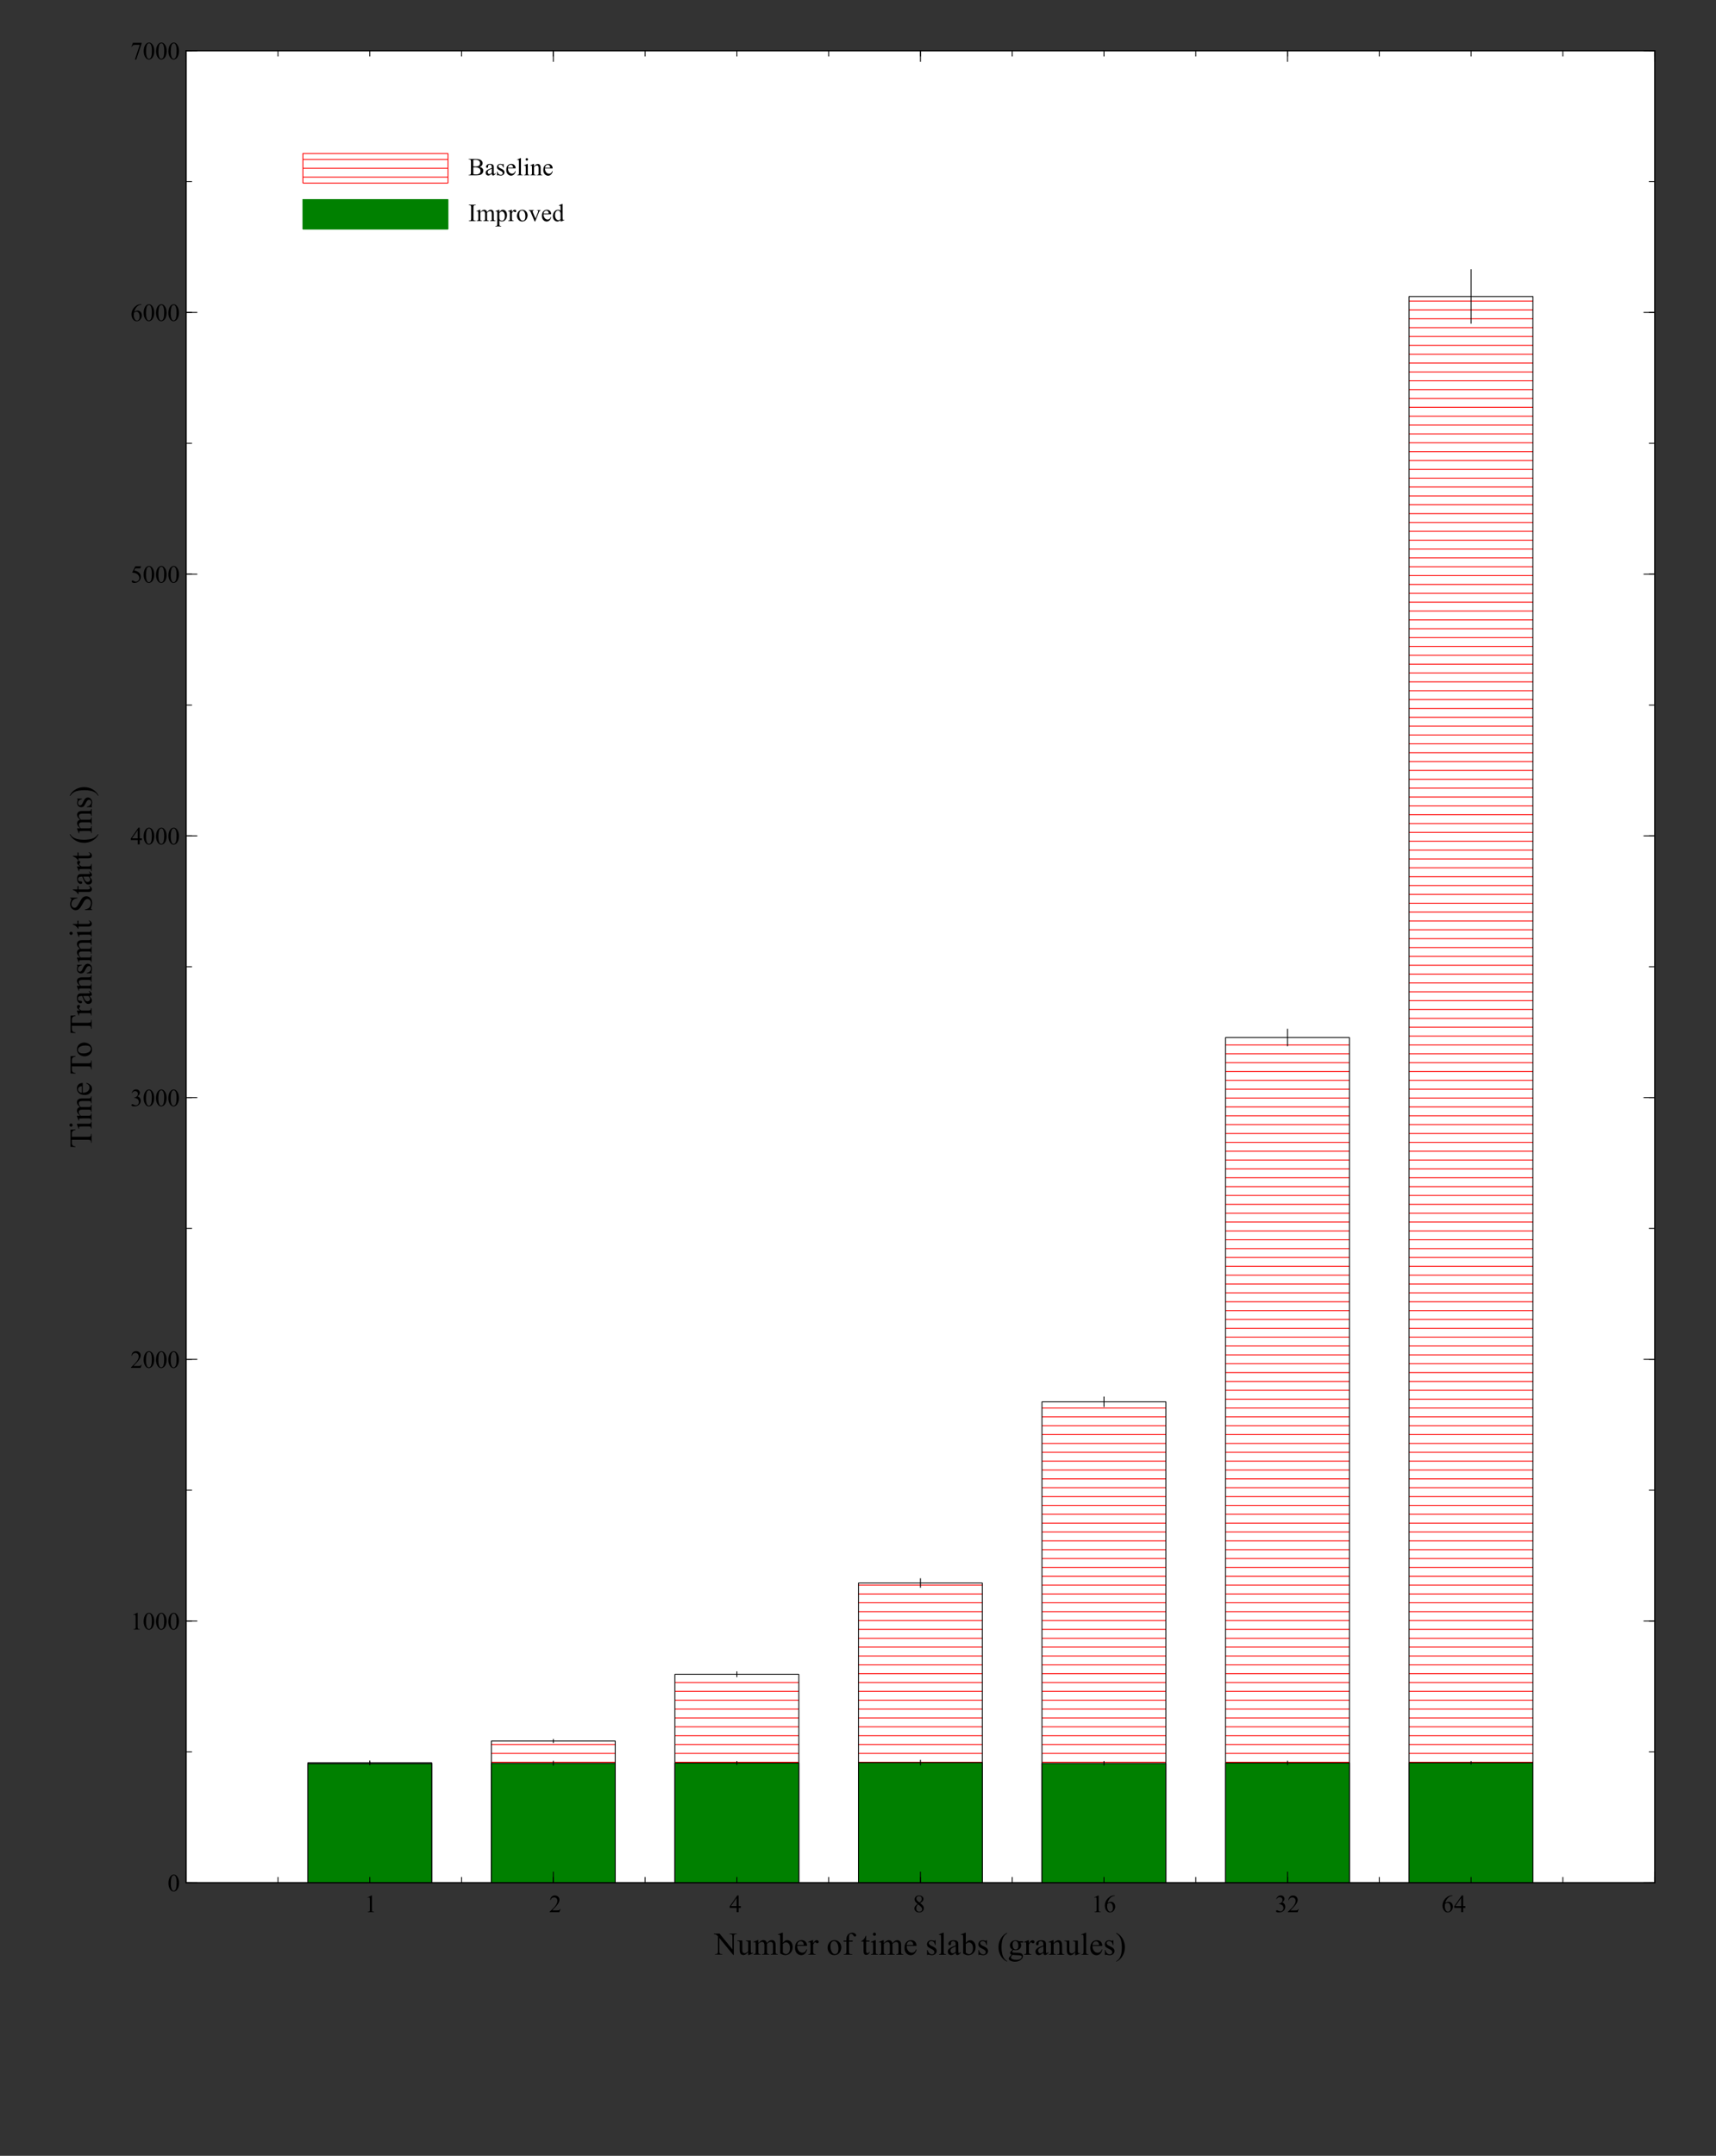 <?xml version="1.0" standalone="no"?>
<!DOCTYPE svg PUBLIC "-//W3C//DTD SVG 1.1//EN"
  "http://www.w3.org/Graphics/SVG/1.1/DTD/svg11.dtd">
<svg width="1211.52px" height="1521.53px" version="1.1"
    xmlns="http://www.w3.org/2000/svg"
    xmlns:xlink="http://www.w3.org/1999/xlink">
<rect width="100%" height="100%" fill="#333333" stroke="none"/>
<desc>Veusz output document</desc>
<defs>
<clipPath id="c0">
<path d="m0,0l1211.52,0l0,1521.53l-1211.52,0l0,-1521.53"/>
</clipPath>
<clipPath id="c1">
<path d="m131.49,35.82l1036.7,0l0,1292.98l-1036.7,0l0,-1292.98"/>
</clipPath>
<clipPath id="c2">
<path d="m217.34,1328.81l87.47,0l0,-84.73l-87.47,0l0,84.73m129.58,0l87.47,0l0,-100.02l-87.47,0l0,100.02m129.58,0l87.47,0l0,-147.13l-87.47,0l0,147.13m129.58,0l87.47,0l0,-211.55l-87.47,0l0,211.55m129.58,0l87.47,0l0,-339.45l-87.47,0l0,339.45m129.58,0l87.47,0l0,-596.54l-87.47,0l0,596.54m129.58,0l87.47,0l0,-1119.55l-87.47,0l0,1119.55"/>
</clipPath>
<clipPath id="c3">
<path d="m213.86,108.33l102.39,0l0,20.87l-102.39,0l0,-20.87"/>
</clipPath>
</defs>
<g stroke-linejoin="bevel" stroke-linecap="square" stroke="#000000" fill-rule="evenodd">
<g clip-path="url(#c0)">
<path d="m1025.52,1337.77l0,0.31c-0.75,0.07,-1.36,0.22,-1.84,0.44c-0.47,0.22,-0.94,0.56,-1.4,1.02c-0.46,0.46,-0.84,0.97,-1.15,1.54c-0.3,0.56,-0.55,1.24,-0.76,2.02c0.82,-0.56,1.64,-0.84,2.46,-0.84c0.79,0,1.47,0.31,2.05,0.95c0.58,0.63,0.87,1.45,0.87,2.46c0,0.96,-0.29,1.85,-0.88,2.64c-0.7,0.96,-1.64,1.45,-2.8,1.45c-0.79,0,-1.46,-0.26,-2.01,-0.78c-1.08,-1.01,-1.62,-2.34,-1.62,-3.96c0,-1.03,0.2,-2.02,0.62,-2.95c0.41,-0.93,1,-1.76,1.78,-2.48c0.77,-0.72,1.51,-1.21,2.21,-1.46c0.7,-0.25,1.36,-0.37,1.97,-0.37l0.49,0m-5.31,5.98c-0.1,0.76,-0.15,1.39,-0.15,1.86c0,0.54,0.1,1.14,0.3,1.78c0.2,0.64,0.5,1.14,0.9,1.52c0.29,0.26,0.64,0.4,1.05,0.4c0.49,0,0.93,-0.23,1.32,-0.7c0.39,-0.46,0.58,-1.13,0.58,-1.99c0,-0.97,-0.19,-1.81,-0.58,-2.52c-0.38,-0.71,-0.93,-1.06,-1.64,-1.06c-0.21,0,-0.44,0.04,-0.69,0.13c-0.24,0.09,-0.61,0.28,-1.09,0.58m14.36,1.57l0,1.21l-1.55,0l0,3.05l-1.4,0l0,-3.05l-4.9,0l0,-1.09l5.37,-7.67l0.93,0l0,7.55l1.55,0m-2.96,0l0,-5.75l-4.06,5.75l4.06,0" fill="#000000" stroke="none" fill-opacity="1"/>
<path d="m901.05,1340.21c0.33,-0.78,0.74,-1.38,1.25,-1.8c0.5,-0.42,1.13,-0.63,1.88,-0.63c0.92,0,1.64,0.3,2.13,0.9c0.37,0.45,0.56,0.93,0.56,1.44c0,0.84,-0.52,1.71,-1.58,2.61c0.71,0.27,1.25,0.67,1.61,1.19c0.36,0.51,0.54,1.12,0.54,1.82c0,1,-0.31,1.87,-0.95,2.6c-0.83,0.95,-2.03,1.43,-3.61,1.43c-0.78,0,-1.31,-0.09,-1.59,-0.29c-0.28,-0.19,-0.42,-0.4,-0.42,-0.62c0,-0.16,0.06,-0.31,0.2,-0.43c0.13,-0.12,0.29,-0.18,0.48,-0.18c0.14,0,0.28,0.02,0.43,0.06c0.09,0.02,0.31,0.13,0.65,0.31c0.34,0.17,0.57,0.28,0.7,0.32c0.21,0.06,0.43,0.09,0.67,0.09c0.58,0,1.08,-0.22,1.51,-0.67c0.43,-0.45,0.64,-0.98,0.64,-1.59c0,-0.45,-0.09,-0.88,-0.29,-1.31c-0.14,-0.31,-0.31,-0.56,-0.48,-0.72c-0.24,-0.22,-0.58,-0.43,-1,-0.61c-0.42,-0.18,-0.86,-0.27,-1.3,-0.27l-0.27,0l0,-0.25c0.45,-0.05,0.9,-0.21,1.35,-0.48c0.45,-0.26,0.78,-0.58,0.98,-0.96c0.2,-0.37,0.3,-0.78,0.3,-1.23c0,-0.58,-0.18,-1.06,-0.55,-1.42c-0.36,-0.36,-0.82,-0.54,-1.37,-0.54c-0.88,0,-1.62,0.47,-2.21,1.41l-0.28,-0.13m15.88,7.15l-0.81,2.23l-6.83,0l0,-0.31c2.01,-1.83,3.42,-3.33,4.24,-4.49c0.82,-1.16,1.23,-2.22,1.23,-3.18c0,-0.73,-0.22,-1.33,-0.67,-1.81c-0.45,-0.47,-0.98,-0.7,-1.61,-0.7c-0.56,0,-1.08,0.16,-1.53,0.49c-0.45,0.33,-0.78,0.82,-1,1.46l-0.31,0c0.14,-1.05,0.5,-1.86,1.09,-2.42c0.58,-0.56,1.32,-0.84,2.2,-0.84c0.93,0,1.72,0.3,2.35,0.9c0.62,0.6,0.94,1.31,0.94,2.13c0,0.58,-0.13,1.17,-0.41,1.76c-0.42,0.92,-1.1,1.89,-2.05,2.93c-1.41,1.54,-2.3,2.48,-2.65,2.8l3.02,0c0.61,0,1.04,-0.02,1.29,-0.06c0.24,-0.04,0.47,-0.13,0.67,-0.27c0.19,-0.13,0.37,-0.33,0.52,-0.59l0.31,0" fill="#000000" stroke="none" fill-opacity="1"/>
<path d="m772.58,1339.14l2.81,-1.37l0.28,0l0,9.78c0,0.64,0.02,1.05,0.08,1.21c0.05,0.15,0.16,0.28,0.33,0.36c0.17,0.08,0.51,0.13,1.04,0.14l0,0.31l-4.35,0l0,-0.31c0.54,-0.01,0.9,-0.05,1.05,-0.14c0.15,-0.08,0.27,-0.19,0.33,-0.33c0.06,-0.13,0.09,-0.55,0.09,-1.25l0,-6.25c0,-0.84,-0.02,-1.38,-0.08,-1.62c-0.03,-0.18,-0.11,-0.31,-0.21,-0.4c-0.1,-0.08,-0.23,-0.12,-0.38,-0.12c-0.21,0,-0.5,0.08,-0.88,0.26l-0.12,-0.26m14.54,-1.37l0,0.31c-0.75,0.07,-1.36,0.22,-1.84,0.44c-0.47,0.22,-0.94,0.56,-1.4,1.02c-0.46,0.46,-0.84,0.97,-1.15,1.54c-0.3,0.56,-0.55,1.24,-0.76,2.02c0.82,-0.56,1.64,-0.84,2.46,-0.84c0.79,0,1.47,0.31,2.05,0.95c0.58,0.63,0.87,1.45,0.87,2.46c0,0.96,-0.29,1.85,-0.88,2.64c-0.7,0.96,-1.64,1.45,-2.8,1.45c-0.79,0,-1.46,-0.26,-2.01,-0.78c-1.08,-1.01,-1.62,-2.34,-1.62,-3.96c0,-1.03,0.2,-2.02,0.62,-2.95c0.41,-0.93,1,-1.76,1.78,-2.48c0.77,-0.72,1.51,-1.21,2.21,-1.46c0.7,-0.25,1.36,-0.37,1.97,-0.37l0.49,0m-5.31,5.98c-0.1,0.76,-0.15,1.39,-0.15,1.86c0,0.54,0.1,1.14,0.3,1.78c0.2,0.64,0.5,1.14,0.9,1.52c0.29,0.26,0.64,0.4,1.05,0.4c0.49,0,0.93,-0.23,1.32,-0.7c0.39,-0.46,0.58,-1.13,0.58,-1.99c0,-0.97,-0.19,-1.81,-0.58,-2.52c-0.38,-0.71,-0.93,-1.06,-1.64,-1.06c-0.21,0,-0.44,0.04,-0.69,0.13c-0.24,0.09,-0.61,0.28,-1.09,0.58" fill="#000000" stroke="none" fill-opacity="1"/>
<path d="m647.88,1343.76c-0.91,-0.75,-1.5,-1.35,-1.77,-1.81c-0.26,-0.45,-0.39,-0.92,-0.39,-1.41c0,-0.75,0.29,-1.39,0.87,-1.94c0.58,-0.54,1.35,-0.81,2.31,-0.81c0.93,0,1.68,0.25,2.25,0.76c0.56,0.5,0.85,1.08,0.85,1.73c0,0.43,-0.15,0.87,-0.46,1.32c-0.3,0.45,-0.94,0.97,-1.92,1.58c1,0.77,1.66,1.38,1.99,1.82c0.43,0.58,0.64,1.19,0.64,1.83c0,0.81,-0.31,1.51,-0.93,2.08c-0.62,0.57,-1.43,0.86,-2.44,0.86c-1.09,0,-1.95,-0.34,-2.57,-1.03c-0.48,-0.55,-0.73,-1.15,-0.73,-1.81c0,-0.51,0.17,-1.02,0.51,-1.52c0.34,-0.5,0.93,-1.06,1.78,-1.67m1.34,-0.91c0.68,-0.61,1.11,-1.1,1.29,-1.45c0.18,-0.35,0.27,-0.75,0.27,-1.2c0,-0.59,-0.16,-1.06,-0.5,-1.4c-0.33,-0.33,-0.79,-0.5,-1.37,-0.5c-0.58,0,-1.05,0.16,-1.41,0.5c-0.36,0.33,-0.54,0.72,-0.54,1.17c0,0.29,0.07,0.59,0.22,0.88c0.15,0.29,0.36,0.57,0.64,0.84l1.4,1.16m-0.93,1.23c-0.47,0.39,-0.82,0.83,-1.05,1.3c-0.22,0.47,-0.34,0.97,-0.34,1.52c0,0.73,0.2,1.32,0.6,1.76c0.4,0.44,0.91,0.66,1.53,0.66c0.61,0,1.1,-0.17,1.47,-0.52c0.37,-0.34,0.55,-0.76,0.55,-1.26c0,-0.41,-0.1,-0.77,-0.32,-1.1c-0.4,-0.6,-1.22,-1.39,-2.45,-2.36" fill="#000000" stroke="none" fill-opacity="1"/>
<path d="m523.04,1345.32l0,1.21l-1.55,0l0,3.05l-1.4,0l0,-3.05l-4.9,0l0,-1.09l5.37,-7.67l0.93,0l0,7.55l1.55,0m-2.96,0l0,-5.75l-4.06,5.75l4.06,0" fill="#000000" stroke="none" fill-opacity="1"/>
<path d="m395.71,1347.36l-0.81,2.23l-6.83,0l0,-0.31c2.01,-1.83,3.42,-3.33,4.24,-4.49c0.82,-1.16,1.23,-2.22,1.23,-3.18c0,-0.73,-0.22,-1.33,-0.67,-1.81c-0.45,-0.47,-0.98,-0.7,-1.61,-0.7c-0.56,0,-1.08,0.16,-1.53,0.49c-0.45,0.33,-0.78,0.82,-1,1.46l-0.31,0c0.14,-1.05,0.5,-1.86,1.09,-2.42c0.58,-0.56,1.32,-0.84,2.2,-0.84c0.93,0,1.72,0.3,2.35,0.9c0.62,0.6,0.94,1.31,0.94,2.13c0,0.58,-0.13,1.17,-0.41,1.76c-0.42,0.92,-1.1,1.89,-2.05,2.93c-1.41,1.54,-2.3,2.48,-2.65,2.8l3.02,0c0.61,0,1.04,-0.02,1.29,-0.06c0.24,-0.04,0.47,-0.13,0.67,-0.27c0.19,-0.13,0.37,-0.33,0.52,-0.59l0.31,0" fill="#000000" stroke="none" fill-opacity="1"/>
<path d="m259.49,1339.14l2.81,-1.37l0.28,0l0,9.78c0,0.64,0.02,1.05,0.08,1.21c0.05,0.15,0.16,0.28,0.33,0.36c0.17,0.08,0.51,0.13,1.04,0.14l0,0.31l-4.35,0l0,-0.31c0.54,-0.01,0.9,-0.05,1.05,-0.14c0.15,-0.08,0.27,-0.19,0.33,-0.33c0.06,-0.13,0.09,-0.55,0.09,-1.25l0,-6.25c0,-0.84,-0.02,-1.38,-0.08,-1.62c-0.03,-0.18,-0.11,-0.31,-0.21,-0.4c-0.1,-0.08,-0.23,-0.12,-0.38,-0.12c-0.21,0,-0.5,0.08,-0.88,0.26l-0.12,-0.26" fill="#000000" stroke="none" fill-opacity="1"/>
<g fill="#ffffff" stroke-width="0.62">
<path d="m131.49,35.82l1036.7,0l0,1292.98l-1036.7,0l0,-1292.98"/>
</g>
<g fill="none" stroke-width="1">
<path d="m335.93,155.75l0,0.31l-4.96,0l0,-0.31l0.41,0c0.47,0,0.82,-0.13,1.04,-0.41c0.13,-0.18,0.2,-0.62,0.2,-1.31l0,-7.48c0,-0.58,-0.03,-0.97,-0.11,-1.16c-0.05,-0.14,-0.17,-0.26,-0.35,-0.36c-0.25,-0.13,-0.51,-0.2,-0.78,-0.2l-0.41,0l0,-0.31l4.96,0l0,0.31l-0.41,0c-0.47,0,-0.81,0.13,-1.03,0.41c-0.14,0.18,-0.21,0.62,-0.21,1.31l0,7.48c0,0.58,0.03,0.97,0.11,1.16c0.05,0.14,0.17,0.26,0.35,0.36c0.24,0.13,0.5,0.2,0.77,0.2l0.41,0m3.29,-6.07c0.56,-0.56,0.9,-0.89,1,-0.98c0.25,-0.21,0.53,-0.38,0.82,-0.5c0.29,-0.11,0.58,-0.17,0.88,-0.17c0.48,0,0.91,0.14,1.26,0.42c0.35,0.28,0.58,0.69,0.7,1.23c0.58,-0.68,1.08,-1.13,1.48,-1.34c0.4,-0.21,0.82,-0.32,1.24,-0.32c0.41,0,0.78,0.1,1.1,0.32c0.32,0.21,0.57,0.56,0.76,1.04c0.12,0.33,0.18,0.84,0.18,1.55l0,3.36c0,0.48,0.03,0.82,0.11,1c0.05,0.12,0.16,0.23,0.31,0.32c0.15,0.08,0.4,0.13,0.75,0.13l0,0.3l-3.86,0l0,-0.3l0.16,0c0.33,0,0.59,-0.06,0.78,-0.19c0.13,-0.09,0.22,-0.23,0.28,-0.43c0.02,-0.09,0.03,-0.37,0.03,-0.82l0,-3.36c0,-0.63,-0.07,-1.08,-0.23,-1.35c-0.22,-0.36,-0.57,-0.54,-1.06,-0.54c-0.3,0,-0.6,0.07,-0.91,0.22c-0.3,0.15,-0.67,0.43,-1.1,0.84l-0.01,0.09l0.01,0.36l0,3.73c0,0.53,0.02,0.86,0.08,0.99c0.05,0.13,0.17,0.24,0.33,0.32c0.16,0.08,0.44,0.13,0.84,0.13l0,0.3l-3.95,0l0,-0.3c0.43,0,0.73,-0.05,0.89,-0.15c0.16,-0.1,0.27,-0.25,0.33,-0.46c0.02,-0.09,0.04,-0.37,0.04,-0.84l0,-3.36c0,-0.63,-0.09,-1.09,-0.28,-1.37c-0.25,-0.36,-0.6,-0.54,-1.05,-0.54c-0.3,0,-0.61,0.08,-0.91,0.24c-0.47,0.25,-0.83,0.53,-1.09,0.84l0,4.19c0,0.51,0.03,0.84,0.1,0.99c0.07,0.15,0.17,0.26,0.31,0.34c0.13,0.07,0.42,0.11,0.85,0.11l0,0.3l-3.87,0l0,-0.3c0.35,0,0.6,-0.03,0.75,-0.11c0.14,-0.07,0.25,-0.19,0.32,-0.36c0.07,-0.16,0.11,-0.49,0.11,-0.97l0,-2.99c0,-0.86,-0.02,-1.41,-0.07,-1.66c-0.03,-0.18,-0.1,-0.31,-0.18,-0.38c-0.08,-0.07,-0.2,-0.1,-0.35,-0.1c-0.15,0,-0.35,0.04,-0.57,0.12l-0.12,-0.3l2.35,-0.95l0.36,0l0,1.66m10.72,-0.65l2.4,-0.97l0.32,0l0,1.82c0.4,-0.68,0.81,-1.17,1.21,-1.44c0.4,-0.27,0.83,-0.41,1.28,-0.41c0.78,0,1.44,0.3,1.96,0.92c0.64,0.75,0.96,1.73,0.96,2.93c0,1.35,-0.38,2.46,-1.16,3.34c-0.63,0.72,-1.44,1.08,-2.4,1.08c-0.42,0,-0.78,-0.05,-1.09,-0.17c-0.22,-0.08,-0.48,-0.25,-0.76,-0.51l0,2.38c0,0.53,0.03,0.87,0.09,1.02c0.06,0.14,0.17,0.26,0.34,0.34c0.16,0.08,0.45,0.12,0.88,0.12l0,0.31l-4.1,0l0,-0.31l0.21,0c0.31,0,0.58,-0.05,0.8,-0.17c0.1,-0.06,0.19,-0.16,0.25,-0.3c0.05,-0.13,0.08,-0.49,0.08,-1.06l0,-7.39c0,-0.5,-0.02,-0.82,-0.06,-0.96c-0.04,-0.13,-0.11,-0.23,-0.21,-0.3c-0.09,-0.06,-0.23,-0.1,-0.4,-0.1c-0.13,0,-0.31,0.03,-0.52,0.11l-0.1,-0.27m2.73,1.35l0,2.92c0,0.63,0.02,1.04,0.07,1.24c0.07,0.33,0.27,0.62,0.58,0.87c0.31,0.25,0.7,0.37,1.17,0.37c0.56,0,1.03,-0.22,1.38,-0.66c0.46,-0.58,0.69,-1.39,0.69,-2.45c0,-1.19,-0.26,-2.11,-0.78,-2.76c-0.36,-0.44,-0.79,-0.66,-1.29,-0.66c-0.27,0,-0.54,0.06,-0.81,0.2c-0.2,0.1,-0.54,0.41,-1.01,0.92m8.86,-2.36l0,1.76c0.65,-1.17,1.32,-1.76,2.01,-1.76c0.31,0,0.57,0.09,0.77,0.28c0.2,0.19,0.3,0.41,0.3,0.66c0,0.22,-0.07,0.41,-0.22,0.56c-0.14,0.15,-0.32,0.23,-0.52,0.23c-0.19,0,-0.42,-0.09,-0.67,-0.29c-0.24,-0.19,-0.43,-0.29,-0.55,-0.29c-0.1,0,-0.21,0.05,-0.33,0.17c-0.25,0.23,-0.52,0.61,-0.79,1.15l0,3.75c0,0.43,0.05,0.76,0.16,0.98c0.07,0.15,0.2,0.28,0.39,0.38c0.18,0.1,0.45,0.15,0.81,0.15l0,0.3l-4,0l0,-0.3c0.39,0,0.69,-0.06,0.88,-0.18c0.14,-0.09,0.24,-0.23,0.29,-0.43c0.02,-0.09,0.04,-0.37,0.04,-0.82l0,-3.03c0,-0.91,-0.01,-1.45,-0.05,-1.62c-0.03,-0.17,-0.1,-0.3,-0.2,-0.38c-0.09,-0.07,-0.22,-0.11,-0.37,-0.11c-0.17,0,-0.37,0.04,-0.59,0.12l-0.08,-0.3l2.36,-0.95l0.35,0m7.36,0c1.18,0,2.13,0.45,2.85,1.35c0.6,0.76,0.91,1.65,0.91,2.64c0,0.7,-0.16,1.4,-0.5,2.12c-0.33,0.71,-0.79,1.25,-1.38,1.62c-0.58,0.36,-1.24,0.54,-1.96,0.54c-1.17,0,-2.11,-0.47,-2.81,-1.4c-0.58,-0.79,-0.88,-1.68,-0.88,-2.66c0,-0.71,0.17,-1.43,0.53,-2.14c0.35,-0.7,0.82,-1.23,1.4,-1.57c0.58,-0.33,1.19,-0.5,1.84,-0.5m-0.26,0.55c-0.3,0,-0.6,0.08,-0.91,0.26c-0.3,0.17,-0.55,0.49,-0.73,0.94c-0.18,0.45,-0.28,1.02,-0.28,1.73c0,1.13,0.22,2.12,0.67,2.94c0.45,0.82,1.04,1.23,1.79,1.23c0.55,0,1,-0.22,1.36,-0.68c0.35,-0.45,0.53,-1.23,0.53,-2.34c0,-1.39,-0.29,-2.48,-0.89,-3.28c-0.4,-0.54,-0.92,-0.82,-1.54,-0.82m4.78,-0.32l3.68,0l0,0.31l-0.23,0c-0.22,0,-0.39,0.05,-0.5,0.16c-0.11,0.1,-0.17,0.25,-0.17,0.43c0,0.19,0.05,0.43,0.17,0.7l1.82,4.32l1.82,-4.48c0.13,-0.31,0.19,-0.56,0.19,-0.72c0,-0.07,-0.02,-0.14,-0.06,-0.19c-0.06,-0.08,-0.14,-0.14,-0.23,-0.17c-0.09,-0.03,-0.29,-0.04,-0.58,-0.04l0,-0.31l2.55,0l0,0.31c-0.29,0.02,-0.5,0.08,-0.61,0.17c-0.19,0.17,-0.37,0.45,-0.53,0.85l-2.77,6.71l-0.35,0l-2.79,-6.6c-0.12,-0.3,-0.24,-0.52,-0.35,-0.66c-0.11,-0.13,-0.25,-0.24,-0.43,-0.33c-0.09,-0.05,-0.28,-0.09,-0.57,-0.14l0,-0.31m10.46,2.94c0,1.16,0.27,2.07,0.84,2.73c0.56,0.66,1.23,0.99,2,0.99c0.51,0,0.95,-0.14,1.33,-0.42c0.37,-0.28,0.69,-0.76,0.95,-1.44l0.26,0.17c-0.11,0.78,-0.46,1.49,-1.04,2.13c-0.57,0.64,-1.29,0.96,-2.16,0.96c-0.93,0,-1.74,-0.36,-2.41,-1.09c-0.66,-0.73,-1,-1.71,-1,-2.95c0,-1.33,0.34,-2.38,1.02,-3.13c0.68,-0.74,1.54,-1.12,2.58,-1.12c0.87,0,1.59,0.28,2.16,0.86c0.56,0.57,0.84,1.35,0.84,2.31l-5.4,0m0,-0.49l3.62,0c-0.02,-0.5,-0.08,-0.85,-0.17,-1.05c-0.14,-0.31,-0.35,-0.56,-0.63,-0.75c-0.28,-0.18,-0.57,-0.27,-0.88,-0.27c-0.47,0,-0.89,0.18,-1.26,0.55c-0.37,0.36,-0.59,0.87,-0.65,1.53m11.97,4.49c-0.38,0.39,-0.75,0.68,-1.11,0.85c-0.36,0.17,-0.75,0.26,-1.17,0.26c-0.85,0,-1.6,-0.35,-2.23,-1.07c-0.63,-0.71,-0.95,-1.63,-0.95,-2.75c0,-1.12,0.35,-2.14,1.05,-3.08c0.7,-0.93,1.61,-1.39,2.72,-1.39c0.68,0,1.25,0.21,1.7,0.65l0,-1.44c0,-0.89,-0.02,-1.44,-0.06,-1.64c-0.04,-0.2,-0.1,-0.34,-0.2,-0.41c-0.09,-0.07,-0.2,-0.11,-0.34,-0.11c-0.14,0,-0.34,0.04,-0.58,0.13l-0.11,-0.29l2.33,-0.95l0.38,0l0,9.04c0,0.91,0.02,1.47,0.06,1.67c0.04,0.2,0.11,0.34,0.2,0.42c0.09,0.07,0.2,0.11,0.32,0.11c0.15,0,0.35,-0.04,0.61,-0.14l0.09,0.29l-2.32,0.96l-0.39,0l0,-1.11m0,-0.59l0,-4.03c-0.03,-0.38,-0.13,-0.74,-0.3,-1.05c-0.17,-0.31,-0.39,-0.55,-0.67,-0.72c-0.28,-0.16,-0.55,-0.24,-0.82,-0.24c-0.5,0,-0.94,0.22,-1.34,0.67c-0.51,0.59,-0.77,1.45,-0.77,2.59c0,1.15,0.25,2.03,0.75,2.64c0.5,0.61,1.05,0.91,1.67,0.91c0.51,0,1.01,-0.25,1.5,-0.77" fill="#000000" stroke="none" fill-opacity="1"/>
<path d="m338.62,117.83c0.8,0.17,1.4,0.44,1.8,0.82c0.55,0.52,0.82,1.16,0.82,1.92c0,0.57,-0.18,1.12,-0.54,1.65c-0.36,0.52,-0.86,0.91,-1.49,1.15c-0.63,0.24,-1.6,0.36,-2.9,0.36l-5.46,0l0,-0.31l0.43,0c0.48,0,0.83,-0.15,1.04,-0.46c0.13,-0.19,0.19,-0.62,0.19,-1.27l0,-7.48c0,-0.71,-0.08,-1.17,-0.24,-1.35c-0.22,-0.25,-0.55,-0.37,-0.99,-0.37l-0.43,0l0,-0.31l5,0c0.93,0,1.68,0.06,2.24,0.2c0.85,0.2,1.5,0.56,1.95,1.08c0.45,0.52,0.67,1.12,0.67,1.79c0,0.58,-0.17,1.1,-0.52,1.55c-0.35,0.45,-0.87,0.79,-1.56,1.02m-4.47,-0.46c0.21,0.03,0.45,0.06,0.72,0.08c0.27,0.01,0.56,0.02,0.89,0.02c0.83,0,1.45,-0.08,1.87,-0.26c0.41,-0.17,0.73,-0.45,0.96,-0.82c0.22,-0.37,0.33,-0.77,0.33,-1.21c0,-0.67,-0.27,-1.25,-0.82,-1.73c-0.55,-0.47,-1.35,-0.71,-2.41,-0.71c-0.56,0,-1.08,0.06,-1.53,0.18l0,4.45m0,5.53c0.66,0.15,1.31,0.23,1.95,0.23c1.03,0,1.81,-0.23,2.35,-0.69c0.54,-0.46,0.81,-1.03,0.81,-1.72c0,-0.45,-0.12,-0.88,-0.36,-1.29c-0.24,-0.41,-0.64,-0.74,-1.19,-0.98c-0.55,-0.23,-1.23,-0.35,-2.05,-0.35c-0.35,0,-0.65,0,-0.9,0.01c-0.25,0.01,-0.45,0.03,-0.6,0.05l0,4.75m13.04,-0.29c-0.8,0.62,-1.3,0.97,-1.51,1.07c-0.3,0.14,-0.63,0.21,-0.98,0.21c-0.54,0,-0.98,-0.18,-1.33,-0.55c-0.35,-0.37,-0.52,-0.85,-0.52,-1.46c0,-0.38,0.08,-0.71,0.25,-0.99c0.23,-0.38,0.63,-0.75,1.21,-1.09c0.57,-0.34,1.53,-0.75,2.88,-1.24l0,-0.3c0,-0.78,-0.12,-1.31,-0.37,-1.6c-0.24,-0.29,-0.6,-0.43,-1.08,-0.43c-0.35,0,-0.64,0.09,-0.85,0.29c-0.21,0.19,-0.32,0.41,-0.32,0.66l0.01,0.49c0,0.26,-0.06,0.46,-0.2,0.6c-0.13,0.14,-0.3,0.21,-0.52,0.21c-0.21,0,-0.38,-0.07,-0.51,-0.22c-0.13,-0.14,-0.2,-0.35,-0.2,-0.6c0,-0.48,0.25,-0.93,0.75,-1.35c0.5,-0.41,1.2,-0.61,2.11,-0.61c0.69,0,1.26,0.11,1.7,0.35c0.33,0.17,0.58,0.45,0.74,0.82c0.1,0.24,0.15,0.74,0.15,1.5l0,2.65c0,0.74,0.01,1.2,0.04,1.37c0.02,0.16,0.07,0.28,0.14,0.33c0.06,0.05,0.14,0.08,0.22,0.08c0.09,0,0.17,-0.01,0.23,-0.05c0.11,-0.07,0.35,-0.28,0.69,-0.62l0,0.47c-0.63,0.85,-1.24,1.28,-1.82,1.28c-0.27,0,-0.5,-0.09,-0.66,-0.29c-0.16,-0.19,-0.25,-0.52,-0.25,-0.99m0,-0.55l0,-2.98c-0.86,0.34,-1.41,0.58,-1.66,0.72c-0.45,0.25,-0.77,0.51,-0.96,0.78c-0.19,0.27,-0.29,0.57,-0.29,0.89c0,0.41,0.12,0.75,0.36,1.02c0.24,0.27,0.52,0.4,0.84,0.4c0.43,0,1,-0.28,1.7,-0.85m8.39,-6.37l0,2.66l-0.28,0c-0.21,-0.83,-0.49,-1.4,-0.83,-1.7c-0.33,-0.3,-0.77,-0.45,-1.29,-0.45c-0.39,0,-0.72,0.1,-0.96,0.31c-0.24,0.21,-0.36,0.44,-0.36,0.7c0,0.31,0.09,0.59,0.27,0.82c0.17,0.23,0.53,0.48,1.07,0.74l1.24,0.6c1.15,0.56,1.73,1.3,1.73,2.23c0,0.71,-0.26,1.28,-0.8,1.72c-0.53,0.43,-1.14,0.65,-1.8,0.65c-0.47,0,-1.02,-0.08,-1.64,-0.25c-0.18,-0.05,-0.34,-0.08,-0.46,-0.08c-0.13,0,-0.23,0.07,-0.3,0.22l-0.28,0l0,-2.79l0.28,0c0.15,0.79,0.46,1.39,0.91,1.8c0.45,0.4,0.95,0.6,1.51,0.6c0.39,0,0.71,-0.11,0.96,-0.34c0.24,-0.23,0.37,-0.5,0.37,-0.83c0,-0.39,-0.13,-0.72,-0.41,-0.99c-0.27,-0.26,-0.82,-0.6,-1.65,-1.01c-0.82,-0.41,-1.36,-0.78,-1.62,-1.11c-0.25,-0.32,-0.38,-0.73,-0.38,-1.23c0,-0.64,0.22,-1.18,0.66,-1.61c0.44,-0.43,1.01,-0.64,1.71,-0.64c0.3,0,0.68,0.06,1.11,0.19c0.29,0.08,0.48,0.12,0.58,0.12c0.09,0,0.16,-0.01,0.21,-0.05c0.05,-0.03,0.11,-0.12,0.17,-0.26l0.28,0m3.06,3.17c0,1.16,0.27,2.07,0.84,2.73c0.56,0.66,1.23,0.99,2,0.99c0.51,0,0.95,-0.14,1.33,-0.42c0.37,-0.28,0.69,-0.76,0.95,-1.44l0.26,0.17c-0.11,0.78,-0.46,1.49,-1.04,2.13c-0.57,0.64,-1.29,0.96,-2.16,0.96c-0.93,0,-1.74,-0.36,-2.41,-1.09c-0.66,-0.73,-1,-1.71,-1,-2.95c0,-1.33,0.34,-2.38,1.02,-3.13c0.68,-0.74,1.54,-1.12,2.58,-1.12c0.87,0,1.59,0.28,2.16,0.86c0.56,0.57,0.84,1.35,0.84,2.31l-5.4,0m0,-0.49l3.62,0c-0.02,-0.5,-0.08,-0.85,-0.17,-1.05c-0.14,-0.31,-0.35,-0.56,-0.63,-0.75c-0.28,-0.18,-0.57,-0.27,-0.88,-0.27c-0.47,0,-0.89,0.18,-1.26,0.55c-0.37,0.36,-0.59,0.87,-0.65,1.53m9.14,-6.77l0,10.38c0,0.48,0.03,0.81,0.1,0.97c0.07,0.15,0.18,0.28,0.32,0.36c0.14,0.08,0.42,0.12,0.82,0.12l0,0.3l-3.83,0l0,-0.3c0.35,0,0.6,-0.03,0.73,-0.11c0.13,-0.07,0.23,-0.19,0.3,-0.36c0.07,-0.17,0.11,-0.49,0.11,-0.98l0,-7.1c0,-0.88,-0.01,-1.42,-0.05,-1.62c-0.03,-0.2,-0.1,-0.34,-0.19,-0.41c-0.08,-0.07,-0.2,-0.11,-0.33,-0.11c-0.14,0,-0.33,0.04,-0.56,0.13l-0.14,-0.29l2.33,-0.95l0.38,0m4.16,0c0.23,0,0.44,0.08,0.61,0.25c0.16,0.16,0.25,0.37,0.25,0.61c0,0.23,-0.08,0.44,-0.25,0.61c-0.16,0.17,-0.37,0.25,-0.61,0.25c-0.23,0,-0.44,-0.08,-0.61,-0.25c-0.17,-0.17,-0.25,-0.37,-0.25,-0.61c0,-0.23,0.08,-0.44,0.25,-0.61c0.16,-0.16,0.37,-0.25,0.61,-0.25m0.7,4.09l0,6.28c0,0.48,0.03,0.81,0.1,0.97c0.07,0.16,0.17,0.28,0.31,0.36c0.13,0.07,0.39,0.11,0.76,0.11l0,0.3l-3.8,0l0,-0.3c0.38,0,0.63,-0.03,0.76,-0.11c0.13,-0.07,0.23,-0.19,0.31,-0.36c0.07,-0.17,0.11,-0.49,0.11,-0.98l0,-3.01c0,-0.84,-0.02,-1.39,-0.07,-1.64c-0.03,-0.18,-0.1,-0.3,-0.18,-0.38c-0.08,-0.07,-0.2,-0.1,-0.35,-0.1c-0.15,0,-0.35,0.04,-0.58,0.12l-0.11,-0.3l2.35,-0.95l0.37,0m4.44,1.65c0.91,-1.1,1.79,-1.65,2.62,-1.65c0.42,0,0.79,0.1,1.1,0.32c0.3,0.21,0.55,0.56,0.73,1.05c0.12,0.34,0.18,0.86,0.18,1.57l0,3.34c0,0.49,0.03,0.83,0.11,1c0.06,0.14,0.16,0.25,0.3,0.33c0.13,0.07,0.39,0.11,0.77,0.11l0,0.3l-3.87,0l0,-0.3l0.16,0c0.36,0,0.61,-0.05,0.76,-0.16c0.14,-0.11,0.24,-0.27,0.3,-0.49c0.02,-0.08,0.03,-0.35,0.03,-0.8l0,-3.2c0,-0.71,-0.09,-1.22,-0.27,-1.55c-0.18,-0.32,-0.49,-0.48,-0.93,-0.48c-0.67,0,-1.35,0.37,-2.02,1.11l0,4.12c0,0.52,0.03,0.85,0.09,0.98c0.07,0.16,0.18,0.28,0.32,0.36c0.13,0.07,0.42,0.11,0.85,0.11l0,0.3l-3.87,0l0,-0.3l0.17,0c0.39,0,0.66,-0.1,0.8,-0.3c0.13,-0.2,0.2,-0.58,0.2,-1.15l0,-2.9c0,-0.93,-0.02,-1.51,-0.06,-1.71c-0.04,-0.2,-0.1,-0.34,-0.19,-0.41c-0.08,-0.07,-0.2,-0.11,-0.35,-0.11c-0.15,0,-0.35,0.04,-0.57,0.12l-0.12,-0.3l2.35,-0.95l0.36,0l0,1.65m7.78,1.52c0,1.16,0.27,2.07,0.84,2.73c0.56,0.66,1.23,0.99,2,0.99c0.51,0,0.95,-0.14,1.33,-0.42c0.37,-0.28,0.69,-0.76,0.95,-1.44l0.26,0.17c-0.11,0.78,-0.46,1.49,-1.04,2.13c-0.57,0.64,-1.29,0.96,-2.16,0.96c-0.93,0,-1.74,-0.36,-2.41,-1.09c-0.66,-0.73,-1,-1.71,-1,-2.95c0,-1.33,0.34,-2.38,1.02,-3.13c0.68,-0.74,1.54,-1.12,2.58,-1.12c0.87,0,1.59,0.28,2.16,0.86c0.56,0.57,0.84,1.35,0.84,2.31l-5.4,0m0,-0.49l3.62,0c-0.02,-0.5,-0.08,-0.85,-0.17,-1.05c-0.14,-0.31,-0.35,-0.56,-0.63,-0.75c-0.28,-0.18,-0.57,-0.27,-0.88,-0.27c-0.47,0,-0.89,0.18,-1.26,0.55c-0.37,0.36,-0.59,0.87,-0.65,1.53" fill="#000000" stroke="none" fill-opacity="1"/>
</g>
</g>
<g clip-path="url(#c2)">
<g fill="none" stroke="#ff0000" stroke-width="0.62">
<path d="M1082.92,212.5l-866.25,0M1082.92,218.75l-866.25,0M1082.92,225l-866.25,0M1082.92,231.25l-866.25,0M1082.92,237.5l-866.25,0M1082.92,243.75l-866.25,0M1082.92,250l-866.25,0M1082.92,256.25l-866.25,0M1082.92,262.5l-866.25,0M1082.92,268.75l-866.25,0M1082.92,275l-866.25,0M1082.92,281.25l-866.25,0M1082.92,287.5l-866.25,0M1082.92,293.75l-866.25,0M1082.92,300l-866.25,0M1082.92,306.25l-866.25,0M1082.92,312.5l-866.25,0M1082.92,318.75l-866.25,0M1082.92,325l-866.25,0M1082.92,331.25l-866.25,0M1082.92,337.5l-866.25,0M1082.92,343.75l-866.25,0M1082.92,350l-866.25,0M1082.92,356.25l-866.25,0M1082.92,362.5l-866.25,0M1082.92,368.75l-866.25,0M1082.92,375l-866.25,0M1082.92,381.25l-866.25,0M1082.92,387.5l-866.25,0M1082.92,393.75l-866.25,0M1082.92,400l-866.25,0M1082.92,406.25l-866.25,0M1082.92,412.5l-866.25,0M1082.92,418.75l-866.25,0M1082.92,425l-866.25,0M1082.92,431.25l-866.25,0M1082.92,437.5l-866.25,0M1082.92,443.75l-866.25,0M1082.92,450l-866.25,0M1082.92,456.25l-866.25,0M1082.92,462.5l-866.25,0M1082.92,468.75l-866.25,0M1082.92,475l-866.25,0M1082.92,481.25l-866.25,0M1082.92,487.5l-866.25,0M1082.92,493.75l-866.25,0M1082.92,500l-866.25,0M1082.92,506.25l-866.25,0M1082.92,512.5l-866.25,0M1082.92,518.75l-866.25,0M1082.92,525l-866.25,0M1082.92,531.25l-866.25,0M1082.92,537.5l-866.25,0M1082.92,543.75l-866.25,0M1082.92,550l-866.25,0M1082.92,556.25l-866.25,0M1082.92,562.5l-866.25,0M1082.92,568.75l-866.25,0M1082.92,575l-866.25,0M1082.92,581.25l-866.25,0M1082.92,587.5l-866.25,0M1082.92,593.75l-866.25,0M1082.92,600l-866.25,0M1082.92,606.25l-866.25,0M1082.92,612.5l-866.25,0M1082.92,618.75l-866.25,0M1082.92,625l-866.25,0M1082.92,631.25l-866.25,0M1082.92,637.5l-866.25,0M1082.92,643.75l-866.25,0M1082.92,650l-866.25,0M1082.92,656.25l-866.25,0M1082.92,662.5l-866.25,0M1082.92,668.75l-866.25,0M1082.92,675l-866.25,0M1082.92,681.25l-866.25,0M1082.92,687.5l-866.25,0M1082.92,693.75l-866.25,0M1082.92,700l-866.25,0M1082.92,706.25l-866.25,0M1082.92,712.5l-866.25,0M1082.92,718.75l-866.25,0M1082.92,725l-866.25,0M1082.92,731.25l-866.25,0M1082.92,737.5l-866.25,0M1082.92,743.75l-866.25,0M1082.92,750l-866.25,0M1082.92,756.25l-866.25,0M1082.92,762.5l-866.25,0M1082.92,768.75l-866.25,0M1082.92,775l-866.25,0M1082.92,781.25l-866.25,0M1082.92,787.5l-866.25,0M1082.92,793.75l-866.25,0M1082.92,800l-866.25,0M1082.92,806.25l-866.25,0M1082.92,812.5l-866.25,0M1082.92,818.75l-866.25,0M1082.92,825l-866.25,0M1082.92,831.25l-866.25,0M1082.92,837.5l-866.25,0M1082.92,843.75l-866.25,0M1082.92,850l-866.25,0M1082.92,856.25l-866.25,0M1082.92,862.5l-866.25,0M1082.92,868.75l-866.25,0M1082.92,875l-866.25,0M1082.92,881.25l-866.25,0M1082.92,887.5l-866.25,0M1082.92,893.75l-866.25,0M1082.92,900l-866.25,0M1082.92,906.25l-866.25,0M1082.92,912.5l-866.25,0M1082.92,918.75l-866.25,0M1082.92,925l-866.25,0M1082.92,931.25l-866.25,0M1082.92,937.5l-866.25,0M1082.92,943.75l-866.25,0M1082.92,950l-866.25,0M1082.92,956.25l-866.25,0M1082.92,962.5l-866.25,0M1082.92,968.75l-866.25,0M1082.92,975l-866.25,0M1082.92,981.25l-866.25,0M1082.92,987.5l-866.25,0M1082.92,993.75l-866.25,0M1082.92,1000l-866.25,0M1082.92,1006.25l-866.25,0M1082.92,1012.5l-866.25,0M1082.92,1018.75l-866.25,0M1082.92,1025l-866.25,0M1082.92,1031.25l-866.25,0M1082.92,1037.5l-866.25,0M1082.92,1043.75l-866.25,0M1082.92,1050l-866.25,0M1082.92,1056.25l-866.25,0M1082.92,1062.5l-866.25,0M1082.92,1068.75l-866.25,0M1082.92,1075l-866.25,0M1082.92,1081.25l-866.25,0M1082.92,1087.5l-866.25,0M1082.92,1093.75l-866.25,0M1082.92,1100l-866.25,0M1082.92,1106.25l-866.25,0M1082.92,1112.5l-866.25,0M1082.92,1118.75l-866.25,0M1082.92,1125l-866.25,0M1082.92,1131.25l-866.25,0M1082.92,1137.5l-866.25,0M1082.92,1143.75l-866.25,0M1082.92,1150l-866.25,0M1082.92,1156.25l-866.25,0M1082.92,1162.5l-866.25,0M1082.92,1168.75l-866.25,0M1082.92,1175l-866.25,0M1082.92,1181.25l-866.25,0M1082.92,1187.5l-866.25,0M1082.92,1193.75l-866.25,0M1082.92,1200l-866.25,0M1082.92,1206.25l-866.25,0M1082.92,1212.5l-866.25,0M1082.92,1218.75l-866.25,0M1082.92,1225l-866.25,0M1082.92,1231.25l-866.25,0M1082.92,1237.5l-866.25,0M1082.92,1243.75l-866.25,0M1082.92,1250l-866.25,0M1082.92,1256.25l-866.25,0M1082.92,1262.5l-866.25,0M1082.92,1268.75l-866.25,0M1082.92,1275l-866.25,0M1082.92,1281.25l-866.25,0M1082.92,1287.5l-866.25,0M1082.92,1293.75l-866.25,0M1082.92,1300l-866.25,0M1082.92,1306.25l-866.25,0M1082.92,1312.5l-866.25,0M1082.92,1318.75l-866.25,0M1082.92,1325l-866.25,0"/>
</g>
</g>
<g clip-path="url(#c1)">
<g fill="none" stroke-width="0.62">
<path d="m217.34,1328.81l87.47,0l0,-84.73l-87.47,0l0,84.73m129.58,0l87.47,0l0,-100.02l-87.47,0l0,100.02m129.58,0l87.47,0l0,-147.13l-87.47,0l0,147.13m129.58,0l87.47,0l0,-211.55l-87.47,0l0,211.55m129.58,0l87.47,0l0,-339.45l-87.47,0l0,339.45m129.58,0l87.47,0l0,-596.54l-87.47,0l0,596.54m129.58,0l87.47,0l0,-1119.55l-87.47,0l0,1119.55"/>
<path d="M261.07,1245.26l0,-2.37M390.66,1229.9l0,-2.24M520.25,1183.4l0,-3.46M649.84,1120.28l0,-6.06M779.43,992.7l0,-6.69M909.01,738.14l0,-11.76M1038.6,228.14l0,-37.77"/>
</g>
<g fill="#008000" stroke-width="0.62">
<path d="m217.34,1328.81l87.47,0l0,-84.08l-87.47,0l0,84.08m129.58,0l87.47,0l0,-84.36l-87.47,0l0,84.36m129.58,0l87.47,0l0,-84.51l-87.47,0l0,84.51m129.58,0l87.47,0l0,-84.77l-87.47,0l0,84.77m129.58,0l87.47,0l0,-84.3l-87.47,0l0,84.3m129.58,0l87.47,0l0,-84.54l-87.47,0l0,84.54m129.58,0l87.47,0l0,-84.65l-87.47,0l0,84.65"/>
</g>
<g fill="none" stroke-width="0.62">
<path d="M261.07,1245.59l0,-1.73M390.66,1245.82l0,-2.75M520.25,1245.33l0,-2.07M649.84,1245.68l0,-3.29M779.43,1245.76l0,-2.51M909.01,1245.47l0,-2.42M1038.6,1245.04l0,-1.78"/>
</g>
</g>
<g clip-path="url(#c0)">
<g fill="none" stroke-linecap="butt" stroke-width="0.62">
<path d="M131.49,1328.81l0,-1292.98"/>
<path d="M131.49,1328.81l3.75,0M131.49,1236.45l3.75,0M131.49,1144.09l3.75,0M131.49,1051.74l3.75,0M131.49,959.38l3.75,0M131.49,867.02l3.75,0M131.49,774.67l3.75,0M131.49,682.31l3.75,0M131.49,589.96l3.75,0M131.49,497.6l3.75,0M131.49,405.24l3.75,0M131.49,312.89l3.75,0M131.49,220.53l3.75,0M131.49,128.17l3.75,0M131.49,35.82l3.75,0"/>
<path d="M131.49,1328.81l7.5,0M131.49,1144.09l7.5,0M131.49,959.38l7.5,0M131.49,774.67l7.5,0M131.49,589.96l7.5,0M131.49,405.24l7.5,0M131.49,220.53l7.5,0M131.49,35.82l7.5,0"/>
</g>
<g fill="none" stroke-width="1">
<g transform="matrix(0 -1 1 0 64.65 810.29)">
<path d="m13.01,-14.89l0.16,3.49l-0.41,0c-0.08,-0.61,-0.19,-1.05,-0.32,-1.31c-0.22,-0.42,-0.52,-0.73,-0.9,-0.93c-0.37,-0.2,-0.87,-0.3,-1.48,-0.3l-2.09,0l0,11.38c0,0.91,0.09,1.48,0.29,1.71c0.27,0.3,0.7,0.46,1.28,0.46l0.51,0l0,0.4l-6.31,0l0,-0.4l0.52,0c0.62,0,1.07,-0.19,1.34,-0.57c0.16,-0.23,0.24,-0.76,0.24,-1.6l0,-11.38l-1.79,0c-0.69,0,-1.19,0.05,-1.48,0.15c-0.38,0.13,-0.7,0.4,-0.97,0.8c-0.27,0.39,-0.43,0.93,-0.48,1.6l-0.41,0l0.17,-3.49l12.16,0m3.19,-0.72c0.3,0,0.56,0.1,0.78,0.32c0.21,0.21,0.32,0.47,0.32,0.78c0,0.3,-0.1,0.57,-0.32,0.79c-0.21,0.21,-0.47,0.32,-0.78,0.32c-0.3,0,-0.57,-0.1,-0.79,-0.32c-0.21,-0.21,-0.32,-0.48,-0.32,-0.79c0,-0.3,0.1,-0.56,0.32,-0.78c0.21,-0.21,0.48,-0.32,0.79,-0.32m0.91,5.26l0,8.08c0,0.62,0.04,1.04,0.13,1.25c0.09,0.2,0.22,0.36,0.4,0.46c0.17,0.1,0.5,0.15,0.98,0.15l0,0.39l-4.88,0l0,-0.39c0.49,0,0.82,-0.04,0.98,-0.14c0.16,-0.09,0.3,-0.25,0.4,-0.47c0.09,-0.21,0.14,-0.64,0.14,-1.26l0,-3.87c0,-1.09,-0.03,-1.79,-0.09,-2.12c-0.05,-0.23,-0.13,-0.39,-0.24,-0.48c-0.1,-0.09,-0.26,-0.13,-0.45,-0.13c-0.2,0,-0.45,0.05,-0.74,0.16l-0.15,-0.39l3.03,-1.23l0.48,0m5.76,2.14c0.73,-0.73,1.16,-1.15,1.29,-1.26c0.32,-0.27,0.68,-0.49,1.06,-0.64c0.38,-0.15,0.75,-0.23,1.13,-0.23c0.62,0,1.17,0.18,1.62,0.54c0.45,0.36,0.75,0.89,0.91,1.59c0.75,-0.87,1.39,-1.45,1.91,-1.73c0.52,-0.27,1.05,-0.41,1.6,-0.41c0.53,0,1,0.13,1.42,0.41c0.41,0.27,0.74,0.72,0.98,1.34c0.16,0.42,0.24,1.09,0.24,1.99l0,4.32c0,0.62,0.04,1.06,0.14,1.29c0.07,0.16,0.2,0.29,0.4,0.41c0.19,0.11,0.52,0.17,0.96,0.17l0,0.39l-4.96,0l0,-0.39l0.2,0c0.43,0,0.76,-0.08,1.01,-0.25c0.16,-0.11,0.28,-0.3,0.36,-0.56c0.02,-0.12,0.04,-0.47,0.04,-1.06l0,-4.32c0,-0.82,-0.09,-1.39,-0.29,-1.73c-0.28,-0.46,-0.74,-0.7,-1.37,-0.7c-0.38,0,-0.77,0.09,-1.17,0.29c-0.39,0.19,-0.86,0.55,-1.42,1.08l-0.02,0.12l0.02,0.47l0,4.8c0,0.68,0.03,1.11,0.11,1.28c0.07,0.16,0.22,0.3,0.43,0.42c0.21,0.11,0.57,0.17,1.08,0.17l0,0.39l-5.08,0l0,-0.39c0.55,0,0.93,-0.06,1.14,-0.19c0.2,-0.13,0.35,-0.32,0.43,-0.59c0.03,-0.12,0.05,-0.48,0.05,-1.08l0,-4.32c0,-0.82,-0.12,-1.4,-0.36,-1.76c-0.32,-0.46,-0.77,-0.7,-1.35,-0.7c-0.39,0,-0.78,0.1,-1.17,0.31c-0.6,0.32,-1.07,0.68,-1.4,1.08l0,5.39c0,0.65,0.04,1.08,0.13,1.28c0.09,0.19,0.22,0.34,0.4,0.44c0.17,0.09,0.54,0.14,1.09,0.14l0,0.39l-4.97,0l0,-0.39c0.46,0,0.78,-0.04,0.96,-0.14c0.18,-0.09,0.32,-0.25,0.41,-0.47c0.09,-0.21,0.14,-0.63,0.14,-1.25l0,-3.84c0,-1.1,-0.03,-1.82,-0.09,-2.14c-0.05,-0.24,-0.13,-0.4,-0.24,-0.49c-0.1,-0.09,-0.26,-0.13,-0.45,-0.13c-0.2,0,-0.45,0.05,-0.73,0.16l-0.16,-0.39l3.03,-1.23l0.47,0l0,2.14m16.2,1.94c0,1.49,0.35,2.66,1.08,3.51c0.73,0.84,1.59,1.27,2.58,1.27c0.65,0,1.23,-0.18,1.71,-0.54c0.48,-0.36,0.89,-0.98,1.22,-1.86l0.34,0.21c-0.15,1,-0.6,1.91,-1.34,2.74c-0.73,0.82,-1.66,1.23,-2.77,1.23c-1.2,0,-2.24,-0.47,-3.1,-1.41c-0.86,-0.94,-1.29,-2.2,-1.29,-3.79c0,-1.72,0.44,-3.06,1.32,-4.02c0.88,-0.96,1.99,-1.44,3.32,-1.44c1.12,0,2.05,0.37,2.77,1.11c0.72,0.74,1.08,1.73,1.08,2.98l-6.95,0m0,-0.63l4.65,0c-0.03,-0.64,-0.11,-1.09,-0.23,-1.36c-0.18,-0.41,-0.45,-0.73,-0.81,-0.96c-0.36,-0.23,-0.74,-0.35,-1.13,-0.35c-0.6,0,-1.15,0.23,-1.63,0.7c-0.47,0.47,-0.75,1.12,-0.84,1.97m25.82,-7.98l0.16,3.49l-0.41,0c-0.08,-0.61,-0.19,-1.05,-0.32,-1.31c-0.22,-0.42,-0.52,-0.73,-0.9,-0.93c-0.37,-0.2,-0.87,-0.3,-1.48,-0.3l-2.09,0l0,11.38c0,0.91,0.09,1.48,0.29,1.71c0.27,0.3,0.7,0.46,1.28,0.46l0.51,0l0,0.4l-6.31,0l0,-0.4l0.52,0c0.62,0,1.07,-0.19,1.34,-0.57c0.16,-0.23,0.24,-0.76,0.24,-1.6l0,-11.38l-1.79,0c-0.69,0,-1.19,0.05,-1.48,0.15c-0.38,0.13,-0.7,0.4,-0.97,0.8c-0.27,0.39,-0.43,0.93,-0.48,1.6l-0.41,0l0.17,-3.49l12.16,0m4.77,4.53c1.52,0,2.74,0.57,3.66,1.73c0.78,0.98,1.17,2.12,1.17,3.4c0,0.9,-0.21,1.81,-0.64,2.73c-0.43,0.92,-1.02,1.61,-1.78,2.08c-0.75,0.46,-1.6,0.7,-2.53,0.7c-1.51,0,-2.72,-0.6,-3.61,-1.81c-0.75,-1.01,-1.13,-2.16,-1.13,-3.42c0,-0.92,0.22,-1.84,0.68,-2.75c0.45,-0.91,1.06,-1.58,1.8,-2.02c0.74,-0.43,1.53,-0.65,2.37,-0.65m-0.34,0.71c-0.38,0,-0.77,0.11,-1.17,0.34c-0.39,0.23,-0.7,0.63,-0.95,1.21c-0.24,0.57,-0.36,1.32,-0.36,2.23c0,1.46,0.29,2.72,0.87,3.79c0.58,1.06,1.34,1.59,2.3,1.59c0.71,0,1.29,-0.29,1.75,-0.87c0.46,-0.58,0.69,-1.59,0.69,-3.02c0,-1.78,-0.38,-3.19,-1.15,-4.21c-0.52,-0.7,-1.18,-1.05,-1.98,-1.05m24.2,-5.25l0.16,3.49l-0.41,0c-0.08,-0.61,-0.19,-1.05,-0.32,-1.31c-0.22,-0.42,-0.52,-0.73,-0.9,-0.93c-0.37,-0.2,-0.87,-0.3,-1.48,-0.3l-2.09,0l0,11.38c0,0.91,0.09,1.48,0.29,1.71c0.27,0.3,0.7,0.46,1.28,0.46l0.51,0l0,0.4l-6.31,0l0,-0.4l0.52,0c0.62,0,1.07,-0.19,1.34,-0.57c0.16,-0.23,0.24,-0.76,0.24,-1.6l0,-11.38l-1.79,0c-0.69,0,-1.19,0.05,-1.48,0.15c-0.38,0.13,-0.7,0.4,-0.97,0.8c-0.27,0.39,-0.43,0.93,-0.48,1.6l-0.41,0l0.17,-3.49l12.16,0m3.58,4.53l0,2.26c0.84,-1.5,1.7,-2.26,2.59,-2.26c0.4,0,0.73,0.12,0.99,0.36c0.26,0.24,0.39,0.52,0.39,0.85c0,0.28,-0.09,0.52,-0.28,0.72c-0.19,0.19,-0.41,0.29,-0.68,0.29c-0.25,0,-0.54,-0.12,-0.86,-0.37c-0.31,-0.25,-0.55,-0.37,-0.7,-0.37c-0.13,0,-0.27,0.07,-0.42,0.21c-0.32,0.3,-0.67,0.79,-1.02,1.48l0,4.82c0,0.55,0.06,0.97,0.2,1.26c0.09,0.19,0.26,0.36,0.5,0.49c0.24,0.13,0.58,0.19,1.04,0.19l0,0.39l-5.15,0l0,-0.39c0.51,0,0.89,-0.08,1.14,-0.24c0.18,-0.11,0.31,-0.3,0.38,-0.56c0.03,-0.12,0.05,-0.47,0.05,-1.06l0,-3.9c0,-1.17,-0.02,-1.86,-0.07,-2.09c-0.04,-0.22,-0.13,-0.38,-0.26,-0.48c-0.12,-0.1,-0.28,-0.15,-0.47,-0.15c-0.22,0,-0.48,0.05,-0.76,0.16l-0.1,-0.39l3.04,-1.23l0.46,0m10.24,8.9c-1.03,0.79,-1.68,1.25,-1.94,1.38c-0.39,0.18,-0.81,0.27,-1.26,0.27c-0.69,0,-1.26,-0.23,-1.71,-0.71c-0.45,-0.47,-0.67,-1.1,-0.67,-1.87c0,-0.49,0.1,-0.91,0.32,-1.27c0.3,-0.49,0.82,-0.96,1.56,-1.4c0.74,-0.43,1.97,-0.97,3.7,-1.6l0,-0.39c0,-1,-0.15,-1.69,-0.47,-2.06c-0.31,-0.37,-0.78,-0.56,-1.38,-0.56c-0.46,0,-0.82,0.12,-1.09,0.37c-0.27,0.24,-0.41,0.53,-0.41,0.85l0.02,0.63c0,0.33,-0.08,0.59,-0.25,0.78c-0.17,0.18,-0.39,0.27,-0.67,0.27c-0.27,0,-0.49,-0.09,-0.66,-0.28c-0.17,-0.19,-0.25,-0.45,-0.25,-0.78c0,-0.62,0.32,-1.2,0.96,-1.73c0.64,-0.52,1.54,-0.79,2.71,-0.79c0.89,0,1.62,0.15,2.19,0.45c0.43,0.22,0.75,0.58,0.95,1.06c0.13,0.31,0.19,0.95,0.19,1.93l0,3.41c0,0.95,0.01,1.54,0.05,1.76c0.03,0.21,0.09,0.36,0.18,0.43c0.08,0.07,0.18,0.1,0.29,0.1c0.11,0,0.21,-0.02,0.3,-0.07c0.15,-0.09,0.45,-0.36,0.88,-0.8l0,0.61c-0.82,1.09,-1.6,1.64,-2.35,1.64c-0.35,0,-0.64,-0.12,-0.85,-0.37c-0.21,-0.24,-0.32,-0.67,-0.32,-1.27m0,-0.71l0,-3.83c-1.1,0.43,-1.82,0.75,-2.14,0.93c-0.57,0.32,-0.99,0.65,-1.24,1.01c-0.24,0.35,-0.37,0.73,-0.37,1.15c0,0.52,0.15,0.96,0.47,1.31c0.31,0.34,0.67,0.52,1.08,0.52c0.55,0,1.28,-0.36,2.19,-1.09m7.21,-6.06c1.17,-1.42,2.3,-2.13,3.37,-2.13c0.54,0,1.02,0.13,1.41,0.41c0.39,0.27,0.71,0.72,0.94,1.35c0.16,0.43,0.24,1.11,0.24,2.02l0,4.29c0,0.63,0.05,1.06,0.15,1.29c0.08,0.18,0.21,0.32,0.39,0.42c0.17,0.1,0.51,0.15,0.99,0.15l0,0.39l-4.97,0l0,-0.39l0.2,0c0.46,0,0.79,-0.07,0.98,-0.21c0.18,-0.14,0.31,-0.35,0.39,-0.63c0.02,-0.1,0.04,-0.45,0.04,-1.03l0,-4.11c0,-0.91,-0.11,-1.58,-0.35,-1.99c-0.23,-0.41,-0.63,-0.62,-1.2,-0.62c-0.87,0,-1.73,0.47,-2.6,1.42l0,5.3c0,0.68,0.04,1.1,0.12,1.26c0.1,0.21,0.24,0.36,0.42,0.46c0.17,0.09,0.54,0.14,1.09,0.14l0,0.39l-4.97,0l0,-0.39l0.21,0c0.51,0,0.85,-0.13,1.03,-0.39c0.17,-0.26,0.26,-0.75,0.26,-1.48l0,-3.73c0,-1.2,-0.02,-1.94,-0.08,-2.2c-0.05,-0.26,-0.13,-0.44,-0.25,-0.53c-0.11,-0.09,-0.26,-0.14,-0.45,-0.14c-0.2,0,-0.45,0.05,-0.73,0.16l-0.16,-0.39l3.03,-1.23l0.47,0l0,2.13m14.82,-2.13l0,3.42l-0.36,0c-0.27,-1.07,-0.63,-1.8,-1.07,-2.19c-0.43,-0.38,-0.99,-0.58,-1.66,-0.58c-0.51,0,-0.92,0.13,-1.24,0.4c-0.31,0.27,-0.47,0.57,-0.47,0.9c0,0.41,0.11,0.76,0.35,1.05c0.22,0.3,0.68,0.61,1.38,0.95l1.6,0.78c1.48,0.72,2.23,1.68,2.23,2.86c0,0.91,-0.34,1.65,-1.03,2.21c-0.69,0.56,-1.46,0.84,-2.32,0.84c-0.61,0,-1.31,-0.1,-2.1,-0.32c-0.24,-0.07,-0.43,-0.1,-0.59,-0.1c-0.16,0,-0.3,0.09,-0.39,0.28l-0.36,0l0,-3.59l0.36,0c0.2,1.02,0.59,1.79,1.17,2.31c0.57,0.52,1.22,0.78,1.94,0.78c0.5,0,0.91,-0.14,1.23,-0.44c0.31,-0.29,0.47,-0.65,0.47,-1.07c0,-0.5,-0.17,-0.93,-0.53,-1.27c-0.35,-0.34,-1.06,-0.78,-2.12,-1.3c-1.06,-0.52,-1.75,-1,-2.08,-1.42c-0.32,-0.41,-0.49,-0.94,-0.49,-1.58c0,-0.82,0.28,-1.51,0.85,-2.07c0.56,-0.55,1.3,-0.83,2.2,-0.83c0.39,0,0.87,0.08,1.43,0.25c0.37,0.1,0.62,0.16,0.74,0.16c0.11,0,0.2,-0.02,0.27,-0.07c0.06,-0.05,0.14,-0.16,0.23,-0.34l0.36,0m5.23,2.14c0.73,-0.73,1.16,-1.15,1.29,-1.26c0.32,-0.27,0.68,-0.49,1.06,-0.64c0.38,-0.15,0.75,-0.23,1.13,-0.23c0.62,0,1.17,0.18,1.62,0.54c0.45,0.36,0.75,0.89,0.91,1.59c0.75,-0.87,1.39,-1.45,1.91,-1.73c0.52,-0.27,1.05,-0.41,1.6,-0.41c0.53,0,1,0.13,1.42,0.41c0.41,0.27,0.74,0.72,0.98,1.34c0.16,0.42,0.24,1.09,0.24,1.99l0,4.32c0,0.62,0.04,1.06,0.14,1.29c0.07,0.16,0.2,0.29,0.4,0.41c0.19,0.11,0.52,0.17,0.96,0.17l0,0.39l-4.96,0l0,-0.39l0.2,0c0.43,0,0.76,-0.08,1.01,-0.25c0.16,-0.11,0.28,-0.3,0.36,-0.56c0.02,-0.12,0.04,-0.47,0.04,-1.06l0,-4.32c0,-0.82,-0.09,-1.39,-0.29,-1.73c-0.28,-0.46,-0.74,-0.7,-1.37,-0.7c-0.38,0,-0.77,0.09,-1.17,0.29c-0.39,0.19,-0.86,0.55,-1.42,1.08l-0.02,0.12l0.02,0.47l0,4.8c0,0.68,0.03,1.11,0.11,1.28c0.07,0.16,0.22,0.3,0.43,0.42c0.21,0.11,0.57,0.17,1.08,0.17l0,0.39l-5.08,0l0,-0.39c0.55,0,0.93,-0.06,1.14,-0.19c0.2,-0.13,0.35,-0.32,0.43,-0.59c0.03,-0.12,0.05,-0.48,0.05,-1.08l0,-4.32c0,-0.82,-0.12,-1.4,-0.36,-1.76c-0.32,-0.46,-0.77,-0.7,-1.35,-0.7c-0.39,0,-0.78,0.1,-1.17,0.31c-0.6,0.32,-1.07,0.68,-1.4,1.08l0,5.39c0,0.65,0.04,1.08,0.13,1.28c0.09,0.19,0.22,0.34,0.4,0.44c0.17,0.09,0.54,0.14,1.09,0.14l0,0.39l-4.97,0l0,-0.39c0.46,0,0.78,-0.04,0.96,-0.14c0.18,-0.09,0.32,-0.25,0.41,-0.47c0.09,-0.21,0.14,-0.63,0.14,-1.25l0,-3.84c0,-1.1,-0.03,-1.82,-0.09,-2.14c-0.05,-0.24,-0.13,-0.4,-0.24,-0.49c-0.1,-0.09,-0.26,-0.13,-0.45,-0.13c-0.2,0,-0.45,0.05,-0.73,0.16l-0.16,-0.39l3.03,-1.23l0.47,0l0,2.14m17.07,-7.4c0.3,0,0.56,0.1,0.78,0.32c0.21,0.21,0.32,0.47,0.32,0.78c0,0.3,-0.1,0.57,-0.32,0.79c-0.21,0.21,-0.47,0.32,-0.78,0.32c-0.3,0,-0.57,-0.1,-0.79,-0.32c-0.21,-0.21,-0.32,-0.48,-0.32,-0.79c0,-0.3,0.1,-0.56,0.32,-0.78c0.21,-0.21,0.48,-0.32,0.79,-0.32m0.91,5.26l0,8.08c0,0.62,0.04,1.04,0.13,1.25c0.09,0.2,0.22,0.36,0.4,0.46c0.17,0.1,0.5,0.15,0.98,0.15l0,0.39l-4.88,0l0,-0.39c0.49,0,0.82,-0.04,0.98,-0.14c0.16,-0.09,0.3,-0.25,0.4,-0.47c0.09,-0.21,0.14,-0.64,0.14,-1.26l0,-3.87c0,-1.09,-0.03,-1.79,-0.09,-2.12c-0.05,-0.23,-0.13,-0.39,-0.24,-0.48c-0.1,-0.09,-0.26,-0.13,-0.45,-0.13c-0.2,0,-0.45,0.05,-0.74,0.16l-0.15,-0.39l3.03,-1.23l0.48,0m5.7,-3.01l0,3.3l2.35,0l0,0.76l-2.35,0l0,6.52c0,0.65,0.09,1.09,0.28,1.31c0.18,0.22,0.42,0.34,0.71,0.34c0.24,0,0.47,-0.07,0.7,-0.22c0.22,-0.15,0.4,-0.37,0.52,-0.66l0.42,0c-0.25,0.71,-0.61,1.25,-1.08,1.62c-0.46,0.36,-0.95,0.54,-1.45,0.54c-0.33,0,-0.66,-0.09,-0.98,-0.28c-0.32,-0.18,-0.56,-0.45,-0.71,-0.8c-0.15,-0.34,-0.23,-0.88,-0.23,-1.6l0,-6.76l-1.59,0l0,-0.36c0.4,-0.16,0.81,-0.43,1.23,-0.81c0.42,-0.38,0.79,-0.84,1.12,-1.36c0.16,-0.27,0.4,-0.78,0.7,-1.52l0.34,0m18.56,-1.86l0,5.15l-0.4,0c-0.13,-0.98,-0.36,-1.77,-0.7,-2.36c-0.34,-0.58,-0.82,-1.05,-1.45,-1.39c-0.62,-0.34,-1.28,-0.51,-1.95,-0.51c-0.76,0,-1.39,0.23,-1.88,0.69c-0.49,0.46,-0.74,0.99,-0.74,1.58c0,0.45,0.15,0.86,0.47,1.24c0.45,0.54,1.53,1.28,3.24,2.19c1.39,0.74,2.34,1.32,2.85,1.71c0.5,0.39,0.9,0.86,1.17,1.41c0.27,0.54,0.41,1.1,0.41,1.7c0,1.12,-0.43,2.1,-1.31,2.91c-0.87,0.81,-2,1.22,-3.37,1.22c-0.43,0,-0.83,-0.03,-1.21,-0.09c-0.22,-0.03,-0.69,-0.17,-1.41,-0.4c-0.71,-0.23,-1.16,-0.34,-1.35,-0.34c-0.18,0,-0.32,0.05,-0.43,0.16c-0.1,0.1,-0.18,0.33,-0.23,0.68l-0.4,0l0,-5.1l0.4,0c0.19,1.06,0.44,1.86,0.76,2.4c0.32,0.53,0.81,0.97,1.47,1.32c0.66,0.35,1.38,0.52,2.18,0.52c0.91,0,1.63,-0.24,2.16,-0.72c0.53,-0.48,0.79,-1.05,0.79,-1.71c0,-0.36,-0.1,-0.73,-0.3,-1.1c-0.2,-0.37,-0.51,-0.72,-0.93,-1.04c-0.28,-0.21,-1.06,-0.68,-2.34,-1.4c-1.27,-0.71,-2.18,-1.28,-2.71,-1.7c-0.53,-0.42,-0.94,-0.89,-1.22,-1.4c-0.27,-0.51,-0.41,-1.07,-0.41,-1.69c0,-1.06,0.41,-1.99,1.23,-2.76c0.82,-0.77,1.86,-1.15,3.13,-1.15c0.79,0,1.62,0.19,2.51,0.58c0.41,0.18,0.69,0.27,0.86,0.27c0.19,0,0.34,-0.05,0.46,-0.17c0.12,-0.11,0.21,-0.34,0.29,-0.68l0.4,0m5.82,1.86l0,3.3l2.35,0l0,0.76l-2.35,0l0,6.52c0,0.65,0.09,1.09,0.28,1.31c0.18,0.22,0.42,0.34,0.71,0.34c0.24,0,0.47,-0.07,0.7,-0.22c0.22,-0.15,0.4,-0.37,0.52,-0.66l0.42,0c-0.25,0.71,-0.61,1.25,-1.08,1.62c-0.46,0.36,-0.95,0.54,-1.45,0.54c-0.33,0,-0.66,-0.09,-0.98,-0.28c-0.32,-0.18,-0.56,-0.45,-0.71,-0.8c-0.15,-0.34,-0.23,-0.88,-0.23,-1.6l0,-6.76l-1.59,0l0,-0.36c0.4,-0.16,0.81,-0.43,1.23,-0.81c0.42,-0.38,0.79,-0.84,1.12,-1.36c0.16,-0.27,0.4,-0.78,0.7,-1.52l0.34,0m9.02,11.92c-1.03,0.79,-1.68,1.25,-1.94,1.38c-0.39,0.18,-0.81,0.27,-1.26,0.27c-0.69,0,-1.26,-0.23,-1.71,-0.71c-0.45,-0.47,-0.67,-1.1,-0.67,-1.87c0,-0.49,0.1,-0.91,0.32,-1.27c0.3,-0.49,0.82,-0.96,1.56,-1.4c0.74,-0.43,1.97,-0.97,3.7,-1.6l0,-0.39c0,-1,-0.15,-1.69,-0.47,-2.06c-0.31,-0.37,-0.78,-0.56,-1.38,-0.56c-0.46,0,-0.82,0.12,-1.09,0.37c-0.27,0.24,-0.41,0.53,-0.41,0.85l0.02,0.63c0,0.33,-0.08,0.59,-0.25,0.78c-0.17,0.18,-0.39,0.27,-0.67,0.27c-0.27,0,-0.49,-0.09,-0.66,-0.28c-0.17,-0.19,-0.25,-0.45,-0.25,-0.78c0,-0.62,0.32,-1.2,0.96,-1.73c0.64,-0.52,1.54,-0.79,2.71,-0.79c0.89,0,1.62,0.15,2.19,0.45c0.43,0.22,0.75,0.58,0.95,1.06c0.13,0.31,0.19,0.95,0.19,1.93l0,3.41c0,0.95,0.01,1.54,0.05,1.76c0.03,0.21,0.09,0.36,0.18,0.43c0.08,0.07,0.18,0.1,0.29,0.1c0.11,0,0.21,-0.02,0.3,-0.07c0.15,-0.09,0.45,-0.36,0.88,-0.8l0,0.61c-0.82,1.09,-1.6,1.64,-2.35,1.64c-0.35,0,-0.64,-0.12,-0.85,-0.37c-0.21,-0.24,-0.32,-0.67,-0.32,-1.27m0,-0.71l0,-3.83c-1.1,0.43,-1.82,0.75,-2.14,0.93c-0.57,0.32,-0.99,0.65,-1.24,1.01c-0.24,0.35,-0.37,0.73,-0.37,1.15c0,0.52,0.15,0.96,0.47,1.31c0.31,0.34,0.67,0.52,1.08,0.52c0.55,0,1.28,-0.36,2.19,-1.09m7.22,-8.19l0,2.26c0.84,-1.5,1.7,-2.26,2.59,-2.26c0.4,0,0.73,0.12,0.99,0.36c0.26,0.24,0.39,0.52,0.39,0.85c0,0.28,-0.09,0.52,-0.28,0.72c-0.19,0.19,-0.41,0.29,-0.68,0.29c-0.25,0,-0.54,-0.12,-0.86,-0.37c-0.31,-0.25,-0.55,-0.37,-0.7,-0.37c-0.13,0,-0.27,0.07,-0.42,0.21c-0.32,0.3,-0.67,0.79,-1.02,1.48l0,4.82c0,0.55,0.06,0.97,0.2,1.26c0.09,0.19,0.26,0.36,0.5,0.49c0.24,0.13,0.58,0.19,1.04,0.19l0,0.39l-5.15,0l0,-0.39c0.51,0,0.89,-0.08,1.14,-0.24c0.18,-0.11,0.31,-0.3,0.38,-0.56c0.03,-0.12,0.05,-0.47,0.05,-1.06l0,-3.9c0,-1.17,-0.02,-1.86,-0.07,-2.09c-0.04,-0.22,-0.13,-0.38,-0.26,-0.48c-0.12,-0.1,-0.28,-0.15,-0.47,-0.15c-0.22,0,-0.48,0.05,-0.76,0.16l-0.1,-0.39l3.04,-1.23l0.46,0m7.47,-3.01l0,3.3l2.35,0l0,0.76l-2.35,0l0,6.52c0,0.65,0.09,1.09,0.28,1.31c0.18,0.22,0.42,0.34,0.71,0.34c0.24,0,0.47,-0.07,0.7,-0.22c0.22,-0.15,0.4,-0.37,0.52,-0.66l0.42,0c-0.25,0.71,-0.61,1.25,-1.08,1.62c-0.46,0.36,-0.95,0.54,-1.45,0.54c-0.33,0,-0.66,-0.09,-0.98,-0.28c-0.32,-0.18,-0.56,-0.45,-0.71,-0.8c-0.15,-0.34,-0.23,-0.88,-0.23,-1.6l0,-6.76l-1.59,0l0,-0.36c0.4,-0.16,0.81,-0.43,1.23,-0.81c0.42,-0.38,0.79,-0.84,1.12,-1.36c0.16,-0.27,0.4,-0.78,0.7,-1.52l0.34,0m15.23,17.77l0,0.4c-1.1,-0.55,-2.02,-1.2,-2.76,-1.95c-1.05,-1.06,-1.86,-2.31,-2.43,-3.75c-0.57,-1.44,-0.85,-2.94,-0.85,-4.49c0,-2.27,0.56,-4.34,1.68,-6.21c1.12,-1.87,2.58,-3.2,4.38,-4.01l0,0.46c-0.9,0.49,-1.64,1.17,-2.21,2.04c-0.57,0.86,-1.01,1.95,-1.29,3.28c-0.28,1.32,-0.42,2.71,-0.42,4.15c0,1.56,0.12,2.99,0.36,4.27c0.19,1.01,0.42,1.82,0.69,2.43c0.27,0.61,0.63,1.19,1.09,1.76c0.45,0.56,1.05,1.1,1.79,1.61m4.19,-12.62c0.73,-0.73,1.16,-1.15,1.29,-1.26c0.32,-0.27,0.68,-0.49,1.06,-0.64c0.38,-0.15,0.75,-0.23,1.13,-0.23c0.62,0,1.17,0.18,1.62,0.54c0.45,0.36,0.75,0.89,0.91,1.59c0.75,-0.87,1.39,-1.45,1.91,-1.73c0.52,-0.27,1.05,-0.41,1.6,-0.41c0.53,0,1,0.13,1.42,0.41c0.41,0.27,0.74,0.72,0.98,1.34c0.16,0.42,0.24,1.09,0.24,1.99l0,4.32c0,0.62,0.04,1.06,0.14,1.29c0.07,0.16,0.2,0.29,0.4,0.41c0.19,0.11,0.52,0.17,0.96,0.17l0,0.39l-4.96,0l0,-0.39l0.2,0c0.43,0,0.76,-0.08,1.01,-0.25c0.16,-0.11,0.28,-0.3,0.36,-0.56c0.02,-0.12,0.04,-0.47,0.04,-1.06l0,-4.32c0,-0.82,-0.09,-1.39,-0.29,-1.73c-0.28,-0.46,-0.74,-0.7,-1.37,-0.7c-0.38,0,-0.77,0.09,-1.17,0.29c-0.39,0.19,-0.86,0.55,-1.42,1.08l-0.02,0.12l0.02,0.47l0,4.8c0,0.68,0.03,1.11,0.11,1.28c0.07,0.16,0.22,0.3,0.43,0.42c0.21,0.11,0.57,0.17,1.08,0.17l0,0.39l-5.08,0l0,-0.39c0.55,0,0.93,-0.06,1.14,-0.19c0.2,-0.13,0.35,-0.32,0.43,-0.59c0.03,-0.12,0.05,-0.48,0.05,-1.08l0,-4.32c0,-0.82,-0.12,-1.4,-0.36,-1.76c-0.32,-0.46,-0.77,-0.7,-1.35,-0.7c-0.39,0,-0.78,0.1,-1.17,0.31c-0.6,0.32,-1.07,0.68,-1.4,1.08l0,5.39c0,0.65,0.04,1.08,0.13,1.28c0.09,0.19,0.22,0.34,0.4,0.44c0.17,0.09,0.54,0.14,1.09,0.14l0,0.39l-4.97,0l0,-0.39c0.46,0,0.78,-0.04,0.96,-0.14c0.18,-0.09,0.32,-0.25,0.41,-0.47c0.09,-0.21,0.14,-0.63,0.14,-1.25l0,-3.84c0,-1.1,-0.03,-1.82,-0.09,-2.14c-0.05,-0.24,-0.13,-0.4,-0.24,-0.49c-0.1,-0.09,-0.26,-0.13,-0.45,-0.13c-0.2,0,-0.45,0.05,-0.73,0.16l-0.16,-0.39l3.03,-1.23l0.47,0l0,2.14m21.01,-2.14l0,3.42l-0.36,0c-0.27,-1.07,-0.63,-1.8,-1.07,-2.19c-0.43,-0.38,-0.99,-0.58,-1.66,-0.58c-0.51,0,-0.92,0.13,-1.24,0.4c-0.31,0.27,-0.47,0.57,-0.47,0.9c0,0.41,0.11,0.76,0.35,1.05c0.22,0.3,0.68,0.61,1.38,0.95l1.6,0.78c1.48,0.72,2.23,1.68,2.23,2.86c0,0.91,-0.34,1.65,-1.03,2.21c-0.69,0.56,-1.46,0.84,-2.32,0.84c-0.61,0,-1.31,-0.1,-2.1,-0.32c-0.24,-0.07,-0.43,-0.1,-0.59,-0.1c-0.16,0,-0.3,0.09,-0.39,0.28l-0.36,0l0,-3.59l0.36,0c0.2,1.02,0.59,1.79,1.17,2.31c0.57,0.52,1.22,0.78,1.94,0.78c0.5,0,0.91,-0.14,1.23,-0.44c0.31,-0.29,0.47,-0.65,0.47,-1.07c0,-0.5,-0.17,-0.93,-0.53,-1.27c-0.35,-0.34,-1.06,-0.78,-2.12,-1.3c-1.06,-0.52,-1.75,-1,-2.08,-1.42c-0.32,-0.41,-0.49,-0.94,-0.49,-1.58c0,-0.82,0.28,-1.51,0.85,-2.07c0.56,-0.55,1.3,-0.83,2.2,-0.83c0.39,0,0.87,0.08,1.43,0.25c0.37,0.1,0.62,0.16,0.74,0.16c0.11,0,0.2,-0.02,0.27,-0.07c0.06,-0.05,0.14,-0.16,0.23,-0.34l0.36,0m2.05,-4.8l0,-0.46c1.11,0.54,2.03,1.19,2.77,1.94c1.04,1.06,1.85,2.32,2.42,3.76c0.57,1.43,0.85,2.93,0.85,4.49c0,2.27,-0.55,4.34,-1.67,6.21c-1.11,1.87,-2.58,3.2,-4.38,4.01l0,-0.4c0.9,-0.5,1.64,-1.18,2.22,-2.04c0.58,-0.86,1.01,-1.95,1.29,-3.28c0.28,-1.32,0.42,-2.71,0.42,-4.15c0,-1.56,-0.12,-2.98,-0.36,-4.27c-0.18,-1.01,-0.41,-1.82,-0.68,-2.42c-0.27,-0.6,-0.63,-1.19,-1.09,-1.75c-0.45,-0.56,-1.05,-1.1,-1.8,-1.61" fill="#000000" stroke="none" fill-opacity="1"/>
</g>
<path d="m118.94,1329.1c0,-1.32,0.19,-2.45,0.59,-3.41c0.39,-0.95,0.92,-1.66,1.58,-2.13c0.51,-0.37,1.04,-0.55,1.58,-0.55c0.88,0,1.68,0.45,2.39,1.35c0.88,1.12,1.32,2.64,1.32,4.56c0,1.34,-0.19,2.48,-0.58,3.42c-0.38,0.93,-0.88,1.62,-1.48,2.04c-0.6,0.42,-1.18,0.63,-1.73,0.63c-1.1,0,-2.02,-0.65,-2.76,-1.95c-0.62,-1.09,-0.93,-2.42,-0.93,-3.97m1.67,0.21c0,1.59,0.19,2.89,0.58,3.9c0.32,0.84,0.8,1.27,1.45,1.27c0.3,0,0.62,-0.13,0.95,-0.41c0.33,-0.27,0.58,-0.73,0.75,-1.38c0.26,-0.97,0.39,-2.36,0.39,-4.14c0,-1.32,-0.13,-2.42,-0.41,-3.3c-0.2,-0.65,-0.47,-1.11,-0.79,-1.39c-0.23,-0.18,-0.51,-0.28,-0.84,-0.28c-0.38,0,-0.73,0.17,-1.03,0.52c-0.41,0.47,-0.68,1.21,-0.83,2.23c-0.14,1.01,-0.22,2.01,-0.22,2.99" fill="#000000" stroke="none" fill-opacity="1"/>
<path d="m94.11,1139.66l2.81,-1.37l0.28,0l0,9.78c0,0.64,0.02,1.05,0.08,1.21c0.05,0.15,0.16,0.28,0.33,0.36c0.17,0.08,0.51,0.13,1.04,0.14l0,0.31l-4.35,0l0,-0.31c0.54,-0.01,0.9,-0.05,1.05,-0.14c0.15,-0.08,0.27,-0.19,0.33,-0.33c0.06,-0.13,0.09,-0.55,0.09,-1.25l0,-6.25c0,-0.84,-0.02,-1.38,-0.08,-1.62c-0.03,-0.18,-0.11,-0.31,-0.21,-0.4c-0.1,-0.08,-0.23,-0.12,-0.38,-0.12c-0.21,0,-0.5,0.08,-0.88,0.26l-0.12,-0.26m7.33,4.72c0,-1.32,0.19,-2.45,0.59,-3.41c0.39,-0.95,0.92,-1.66,1.58,-2.13c0.51,-0.37,1.04,-0.55,1.58,-0.55c0.88,0,1.68,0.45,2.39,1.35c0.88,1.12,1.32,2.64,1.32,4.56c0,1.34,-0.19,2.48,-0.58,3.42c-0.38,0.93,-0.88,1.62,-1.48,2.04c-0.6,0.42,-1.18,0.63,-1.73,0.63c-1.1,0,-2.02,-0.65,-2.76,-1.95c-0.62,-1.09,-0.93,-2.42,-0.93,-3.97m1.67,0.21c0,1.59,0.19,2.89,0.58,3.9c0.32,0.84,0.8,1.27,1.45,1.27c0.3,0,0.62,-0.13,0.95,-0.41c0.33,-0.27,0.58,-0.73,0.75,-1.38c0.26,-0.97,0.39,-2.36,0.39,-4.14c0,-1.32,-0.13,-2.42,-0.41,-3.3c-0.2,-0.65,-0.47,-1.11,-0.79,-1.39c-0.23,-0.18,-0.51,-0.28,-0.84,-0.28c-0.38,0,-0.73,0.17,-1.03,0.52c-0.41,0.47,-0.68,1.21,-0.83,2.23c-0.14,1.01,-0.22,2.01,-0.22,2.99m7.07,-0.21c0,-1.32,0.19,-2.45,0.59,-3.41c0.39,-0.95,0.92,-1.66,1.58,-2.13c0.51,-0.37,1.04,-0.55,1.58,-0.55c0.88,0,1.68,0.45,2.39,1.35c0.88,1.12,1.32,2.64,1.32,4.56c0,1.34,-0.19,2.48,-0.58,3.42c-0.38,0.93,-0.88,1.62,-1.48,2.04c-0.6,0.42,-1.18,0.63,-1.73,0.63c-1.1,0,-2.02,-0.65,-2.76,-1.95c-0.62,-1.09,-0.93,-2.42,-0.93,-3.97m1.67,0.21c0,1.59,0.19,2.89,0.58,3.9c0.32,0.84,0.8,1.27,1.45,1.27c0.3,0,0.62,-0.13,0.95,-0.41c0.33,-0.27,0.58,-0.73,0.75,-1.38c0.26,-0.97,0.39,-2.36,0.39,-4.14c0,-1.32,-0.13,-2.42,-0.41,-3.3c-0.2,-0.65,-0.47,-1.11,-0.79,-1.39c-0.23,-0.18,-0.51,-0.28,-0.84,-0.28c-0.38,0,-0.73,0.17,-1.03,0.52c-0.41,0.47,-0.68,1.21,-0.83,2.23c-0.14,1.01,-0.22,2.01,-0.22,2.99m7.07,-0.21c0,-1.32,0.19,-2.45,0.59,-3.41c0.39,-0.95,0.92,-1.66,1.58,-2.13c0.51,-0.37,1.04,-0.55,1.58,-0.55c0.88,0,1.68,0.45,2.39,1.35c0.88,1.12,1.32,2.64,1.32,4.56c0,1.34,-0.19,2.48,-0.58,3.42c-0.38,0.93,-0.88,1.62,-1.48,2.04c-0.6,0.42,-1.18,0.63,-1.73,0.63c-1.1,0,-2.02,-0.65,-2.76,-1.95c-0.62,-1.09,-0.93,-2.42,-0.93,-3.97m1.67,0.21c0,1.59,0.19,2.89,0.58,3.9c0.32,0.84,0.8,1.27,1.45,1.27c0.3,0,0.62,-0.13,0.95,-0.41c0.33,-0.27,0.58,-0.73,0.75,-1.38c0.26,-0.97,0.39,-2.36,0.39,-4.14c0,-1.32,-0.13,-2.42,-0.41,-3.3c-0.2,-0.65,-0.47,-1.11,-0.79,-1.39c-0.23,-0.18,-0.51,-0.28,-0.84,-0.28c-0.38,0,-0.73,0.17,-1.03,0.52c-0.41,0.47,-0.68,1.21,-0.83,2.23c-0.14,1.01,-0.22,2.01,-0.22,2.99" fill="#000000" stroke="none" fill-opacity="1"/>
<path d="m100.08,963.16l-0.81,2.23l-6.83,0l0,-0.31c2.01,-1.83,3.42,-3.33,4.24,-4.49c0.82,-1.16,1.23,-2.22,1.23,-3.18c0,-0.73,-0.22,-1.33,-0.67,-1.81c-0.45,-0.47,-0.98,-0.7,-1.61,-0.7c-0.56,0,-1.08,0.16,-1.53,0.49c-0.45,0.33,-0.78,0.82,-1,1.46l-0.31,0c0.14,-1.05,0.5,-1.86,1.09,-2.42c0.58,-0.56,1.32,-0.84,2.2,-0.84c0.93,0,1.72,0.3,2.35,0.9c0.62,0.6,0.94,1.31,0.94,2.13c0,0.58,-0.13,1.17,-0.41,1.76c-0.42,0.92,-1.1,1.89,-2.05,2.93c-1.41,1.54,-2.3,2.48,-2.65,2.8l3.02,0c0.61,0,1.04,-0.02,1.29,-0.06c0.24,-0.04,0.47,-0.13,0.67,-0.27c0.19,-0.13,0.37,-0.33,0.52,-0.59l0.31,0m1.35,-3.49c0,-1.32,0.19,-2.45,0.59,-3.41c0.39,-0.95,0.92,-1.66,1.58,-2.13c0.51,-0.37,1.04,-0.55,1.58,-0.55c0.88,0,1.68,0.45,2.39,1.35c0.88,1.12,1.32,2.64,1.32,4.56c0,1.34,-0.19,2.48,-0.58,3.42c-0.38,0.93,-0.88,1.62,-1.48,2.04c-0.6,0.42,-1.18,0.63,-1.73,0.63c-1.1,0,-2.02,-0.65,-2.76,-1.95c-0.62,-1.09,-0.93,-2.42,-0.93,-3.97m1.67,0.21c0,1.59,0.19,2.89,0.58,3.9c0.32,0.84,0.8,1.27,1.45,1.27c0.3,0,0.62,-0.13,0.95,-0.41c0.33,-0.27,0.58,-0.73,0.75,-1.38c0.26,-0.97,0.39,-2.36,0.39,-4.14c0,-1.32,-0.13,-2.42,-0.41,-3.3c-0.2,-0.65,-0.47,-1.11,-0.79,-1.39c-0.23,-0.18,-0.51,-0.28,-0.84,-0.28c-0.38,0,-0.73,0.17,-1.03,0.52c-0.41,0.47,-0.68,1.21,-0.83,2.23c-0.14,1.01,-0.22,2.01,-0.22,2.99m7.07,-0.21c0,-1.32,0.19,-2.45,0.59,-3.41c0.39,-0.95,0.92,-1.66,1.58,-2.13c0.51,-0.37,1.04,-0.55,1.58,-0.55c0.88,0,1.68,0.45,2.39,1.35c0.88,1.12,1.32,2.64,1.32,4.56c0,1.34,-0.19,2.48,-0.58,3.42c-0.38,0.93,-0.88,1.62,-1.48,2.04c-0.6,0.42,-1.18,0.63,-1.73,0.63c-1.1,0,-2.02,-0.65,-2.76,-1.95c-0.62,-1.09,-0.93,-2.42,-0.93,-3.97m1.67,0.21c0,1.59,0.19,2.89,0.58,3.9c0.32,0.84,0.8,1.27,1.45,1.27c0.3,0,0.62,-0.13,0.95,-0.41c0.33,-0.27,0.58,-0.73,0.75,-1.38c0.26,-0.97,0.39,-2.36,0.39,-4.14c0,-1.32,-0.13,-2.42,-0.41,-3.3c-0.2,-0.65,-0.47,-1.11,-0.79,-1.39c-0.23,-0.18,-0.51,-0.28,-0.84,-0.28c-0.38,0,-0.73,0.17,-1.03,0.52c-0.41,0.47,-0.68,1.21,-0.83,2.23c-0.14,1.01,-0.22,2.01,-0.22,2.99m7.07,-0.21c0,-1.32,0.19,-2.45,0.59,-3.41c0.39,-0.95,0.92,-1.66,1.58,-2.13c0.51,-0.37,1.04,-0.55,1.58,-0.55c0.88,0,1.68,0.45,2.39,1.35c0.88,1.12,1.32,2.64,1.32,4.56c0,1.34,-0.19,2.48,-0.58,3.42c-0.38,0.93,-0.88,1.62,-1.48,2.04c-0.6,0.42,-1.18,0.63,-1.73,0.63c-1.1,0,-2.02,-0.65,-2.76,-1.95c-0.62,-1.09,-0.93,-2.42,-0.93,-3.97m1.67,0.21c0,1.59,0.19,2.89,0.58,3.9c0.32,0.84,0.8,1.27,1.45,1.27c0.3,0,0.62,-0.13,0.95,-0.41c0.33,-0.27,0.58,-0.73,0.75,-1.38c0.26,-0.97,0.39,-2.36,0.39,-4.14c0,-1.32,-0.13,-2.42,-0.41,-3.3c-0.2,-0.65,-0.47,-1.11,-0.79,-1.39c-0.23,-0.18,-0.51,-0.28,-0.84,-0.28c-0.38,0,-0.73,0.17,-1.03,0.52c-0.41,0.47,-0.68,1.21,-0.83,2.23c-0.14,1.01,-0.22,2.01,-0.22,2.99" fill="#000000" stroke="none" fill-opacity="1"/>
<path d="m92.95,771.3c0.33,-0.78,0.74,-1.38,1.25,-1.8c0.5,-0.42,1.13,-0.63,1.88,-0.63c0.92,0,1.64,0.3,2.13,0.9c0.37,0.45,0.56,0.93,0.56,1.44c0,0.84,-0.52,1.71,-1.58,2.61c0.71,0.27,1.25,0.67,1.61,1.19c0.36,0.51,0.54,1.12,0.54,1.82c0,1,-0.31,1.87,-0.95,2.6c-0.83,0.95,-2.03,1.43,-3.61,1.43c-0.78,0,-1.31,-0.09,-1.59,-0.29c-0.28,-0.19,-0.42,-0.4,-0.42,-0.62c0,-0.16,0.06,-0.31,0.2,-0.43c0.13,-0.12,0.29,-0.18,0.48,-0.18c0.14,0,0.28,0.02,0.43,0.06c0.09,0.02,0.31,0.13,0.65,0.31c0.34,0.17,0.57,0.28,0.7,0.32c0.21,0.06,0.43,0.09,0.67,0.09c0.58,0,1.08,-0.22,1.51,-0.67c0.43,-0.45,0.64,-0.98,0.64,-1.59c0,-0.45,-0.09,-0.88,-0.29,-1.31c-0.14,-0.31,-0.31,-0.56,-0.48,-0.72c-0.24,-0.22,-0.58,-0.43,-1,-0.61c-0.42,-0.18,-0.86,-0.27,-1.3,-0.27l-0.27,0l0,-0.25c0.45,-0.05,0.9,-0.21,1.35,-0.48c0.45,-0.26,0.78,-0.58,0.98,-0.96c0.2,-0.37,0.3,-0.78,0.3,-1.23c0,-0.58,-0.18,-1.06,-0.55,-1.42c-0.36,-0.36,-0.82,-0.54,-1.37,-0.54c-0.88,0,-1.62,0.47,-2.21,1.41l-0.28,-0.13m8.49,3.65c0,-1.32,0.19,-2.45,0.59,-3.41c0.39,-0.95,0.92,-1.66,1.58,-2.13c0.51,-0.37,1.04,-0.55,1.58,-0.55c0.88,0,1.68,0.45,2.39,1.35c0.88,1.12,1.32,2.64,1.32,4.56c0,1.34,-0.19,2.48,-0.58,3.42c-0.38,0.93,-0.88,1.62,-1.48,2.04c-0.6,0.42,-1.18,0.63,-1.73,0.63c-1.1,0,-2.02,-0.65,-2.76,-1.95c-0.62,-1.09,-0.93,-2.42,-0.93,-3.97m1.67,0.21c0,1.59,0.19,2.89,0.58,3.9c0.32,0.84,0.8,1.27,1.45,1.27c0.3,0,0.62,-0.13,0.95,-0.41c0.33,-0.27,0.58,-0.73,0.75,-1.38c0.26,-0.97,0.39,-2.36,0.39,-4.14c0,-1.32,-0.13,-2.42,-0.41,-3.3c-0.2,-0.65,-0.47,-1.11,-0.79,-1.39c-0.23,-0.18,-0.51,-0.28,-0.84,-0.28c-0.38,0,-0.73,0.17,-1.03,0.52c-0.41,0.47,-0.68,1.21,-0.83,2.23c-0.14,1.01,-0.22,2.01,-0.22,2.99m7.07,-0.21c0,-1.32,0.19,-2.45,0.59,-3.41c0.39,-0.95,0.92,-1.66,1.58,-2.13c0.51,-0.37,1.04,-0.55,1.58,-0.55c0.88,0,1.68,0.45,2.39,1.35c0.88,1.12,1.32,2.64,1.32,4.56c0,1.34,-0.19,2.48,-0.58,3.42c-0.38,0.93,-0.88,1.62,-1.48,2.04c-0.6,0.42,-1.18,0.63,-1.73,0.63c-1.1,0,-2.02,-0.65,-2.76,-1.95c-0.62,-1.09,-0.93,-2.42,-0.93,-3.97m1.67,0.21c0,1.59,0.19,2.89,0.58,3.9c0.32,0.84,0.8,1.27,1.45,1.27c0.3,0,0.62,-0.13,0.95,-0.41c0.33,-0.27,0.58,-0.73,0.75,-1.38c0.26,-0.97,0.39,-2.36,0.39,-4.14c0,-1.32,-0.13,-2.42,-0.41,-3.3c-0.2,-0.65,-0.47,-1.11,-0.79,-1.39c-0.23,-0.18,-0.51,-0.28,-0.84,-0.28c-0.38,0,-0.73,0.17,-1.03,0.52c-0.41,0.47,-0.68,1.21,-0.83,2.23c-0.14,1.01,-0.22,2.01,-0.22,2.99m7.07,-0.21c0,-1.32,0.19,-2.45,0.59,-3.41c0.39,-0.95,0.92,-1.66,1.58,-2.13c0.51,-0.37,1.04,-0.55,1.58,-0.55c0.88,0,1.68,0.45,2.39,1.35c0.88,1.12,1.32,2.64,1.32,4.56c0,1.34,-0.19,2.48,-0.58,3.42c-0.38,0.93,-0.88,1.62,-1.48,2.04c-0.6,0.42,-1.18,0.63,-1.73,0.63c-1.1,0,-2.02,-0.65,-2.76,-1.95c-0.62,-1.09,-0.93,-2.42,-0.93,-3.97m1.67,0.21c0,1.59,0.19,2.89,0.58,3.9c0.32,0.84,0.8,1.27,1.45,1.27c0.3,0,0.62,-0.13,0.95,-0.41c0.33,-0.27,0.58,-0.73,0.75,-1.38c0.26,-0.97,0.39,-2.36,0.39,-4.14c0,-1.32,-0.13,-2.42,-0.41,-3.3c-0.2,-0.65,-0.47,-1.11,-0.79,-1.39c-0.23,-0.18,-0.51,-0.28,-0.84,-0.28c-0.38,0,-0.73,0.17,-1.03,0.52c-0.41,0.47,-0.68,1.21,-0.83,2.23c-0.14,1.01,-0.22,2.01,-0.22,2.99" fill="#000000" stroke="none" fill-opacity="1"/>
<path d="m100.2,591.7l0,1.21l-1.55,0l0,3.05l-1.4,0l0,-3.05l-4.9,0l0,-1.09l5.37,-7.67l0.93,0l0,7.55l1.55,0m-2.96,0l0,-5.75l-4.06,5.75l4.06,0m4.2,-1.45c0,-1.32,0.19,-2.45,0.59,-3.41c0.39,-0.95,0.92,-1.66,1.58,-2.13c0.51,-0.37,1.04,-0.55,1.58,-0.55c0.88,0,1.68,0.45,2.39,1.35c0.88,1.12,1.32,2.64,1.32,4.56c0,1.34,-0.19,2.48,-0.58,3.42c-0.38,0.93,-0.88,1.62,-1.48,2.04c-0.6,0.42,-1.18,0.63,-1.73,0.63c-1.1,0,-2.02,-0.65,-2.76,-1.95c-0.62,-1.09,-0.93,-2.42,-0.93,-3.97m1.67,0.21c0,1.59,0.19,2.89,0.58,3.9c0.32,0.84,0.8,1.27,1.45,1.27c0.3,0,0.62,-0.13,0.95,-0.41c0.33,-0.27,0.58,-0.73,0.75,-1.38c0.26,-0.97,0.39,-2.36,0.39,-4.14c0,-1.32,-0.13,-2.42,-0.41,-3.3c-0.2,-0.65,-0.47,-1.11,-0.79,-1.39c-0.23,-0.18,-0.51,-0.28,-0.84,-0.28c-0.38,0,-0.73,0.17,-1.03,0.52c-0.41,0.47,-0.68,1.21,-0.83,2.23c-0.14,1.01,-0.22,2.01,-0.22,2.99m7.07,-0.21c0,-1.32,0.19,-2.45,0.59,-3.41c0.39,-0.95,0.92,-1.66,1.58,-2.13c0.51,-0.37,1.04,-0.55,1.58,-0.55c0.88,0,1.68,0.45,2.39,1.35c0.88,1.12,1.32,2.64,1.32,4.56c0,1.34,-0.19,2.48,-0.58,3.42c-0.38,0.93,-0.88,1.62,-1.48,2.04c-0.6,0.42,-1.18,0.63,-1.73,0.63c-1.1,0,-2.02,-0.65,-2.76,-1.95c-0.62,-1.09,-0.93,-2.42,-0.93,-3.97m1.67,0.21c0,1.59,0.19,2.89,0.58,3.9c0.32,0.84,0.8,1.27,1.45,1.27c0.3,0,0.62,-0.13,0.95,-0.41c0.33,-0.27,0.58,-0.73,0.75,-1.38c0.26,-0.97,0.39,-2.36,0.39,-4.14c0,-1.32,-0.13,-2.42,-0.41,-3.3c-0.2,-0.65,-0.47,-1.11,-0.79,-1.39c-0.23,-0.18,-0.51,-0.28,-0.84,-0.28c-0.38,0,-0.73,0.17,-1.03,0.52c-0.41,0.47,-0.68,1.21,-0.83,2.23c-0.14,1.01,-0.22,2.01,-0.22,2.99m7.07,-0.21c0,-1.32,0.19,-2.45,0.59,-3.41c0.39,-0.95,0.92,-1.66,1.58,-2.13c0.51,-0.37,1.04,-0.55,1.58,-0.55c0.88,0,1.68,0.45,2.39,1.35c0.88,1.12,1.32,2.64,1.32,4.56c0,1.34,-0.19,2.48,-0.58,3.42c-0.38,0.93,-0.88,1.62,-1.48,2.04c-0.6,0.42,-1.18,0.63,-1.73,0.63c-1.1,0,-2.02,-0.65,-2.76,-1.95c-0.62,-1.09,-0.93,-2.42,-0.93,-3.97m1.67,0.21c0,1.59,0.19,2.89,0.58,3.9c0.32,0.84,0.8,1.27,1.45,1.27c0.3,0,0.62,-0.13,0.95,-0.41c0.33,-0.27,0.58,-0.73,0.75,-1.38c0.26,-0.97,0.39,-2.36,0.39,-4.14c0,-1.32,-0.13,-2.42,-0.41,-3.3c-0.2,-0.65,-0.47,-1.11,-0.79,-1.39c-0.23,-0.18,-0.51,-0.28,-0.84,-0.28c-0.38,0,-0.73,0.17,-1.03,0.52c-0.41,0.47,-0.68,1.21,-0.83,2.23c-0.14,1.01,-0.22,2.01,-0.22,2.99" fill="#000000" stroke="none" fill-opacity="1"/>
<path d="m99.66,399.67l-0.66,1.45l-3.48,0l-0.76,1.55c1.5,0.22,2.7,0.78,3.58,1.68c0.75,0.77,1.13,1.68,1.13,2.73c0,0.6,-0.12,1.17,-0.37,1.69c-0.24,0.51,-0.55,0.95,-0.93,1.32c-0.37,0.36,-0.79,0.65,-1.25,0.88c-0.65,0.31,-1.32,0.47,-2.01,0.47c-0.69,0,-1.2,-0.11,-1.51,-0.35c-0.31,-0.23,-0.47,-0.49,-0.47,-0.78c0,-0.15,0.06,-0.3,0.19,-0.42c0.13,-0.12,0.29,-0.18,0.49,-0.18c0.14,0,0.27,0.02,0.38,0.06c0.11,0.04,0.3,0.16,0.56,0.35c0.42,0.29,0.86,0.44,1.29,0.44c0.66,0,1.25,-0.25,1.75,-0.75c0.5,-0.5,0.75,-1.11,0.75,-1.84c0,-0.7,-0.22,-1.35,-0.67,-1.96c-0.45,-0.6,-1.07,-1.07,-1.86,-1.4c-0.62,-0.25,-1.46,-0.4,-2.53,-0.44l2.22,-4.5l4.15,0m1.78,5.86c0,-1.32,0.19,-2.45,0.59,-3.41c0.39,-0.95,0.92,-1.66,1.58,-2.13c0.51,-0.37,1.04,-0.55,1.58,-0.55c0.88,0,1.68,0.45,2.39,1.35c0.88,1.12,1.32,2.64,1.32,4.56c0,1.34,-0.19,2.48,-0.58,3.42c-0.38,0.93,-0.88,1.62,-1.48,2.04c-0.6,0.42,-1.18,0.63,-1.73,0.63c-1.1,0,-2.02,-0.65,-2.76,-1.95c-0.62,-1.09,-0.93,-2.42,-0.93,-3.97m1.67,0.21c0,1.59,0.19,2.89,0.58,3.9c0.32,0.84,0.8,1.27,1.45,1.27c0.3,0,0.62,-0.13,0.95,-0.41c0.33,-0.27,0.58,-0.73,0.75,-1.38c0.26,-0.97,0.39,-2.36,0.39,-4.14c0,-1.32,-0.13,-2.42,-0.41,-3.3c-0.2,-0.65,-0.47,-1.11,-0.79,-1.39c-0.23,-0.18,-0.51,-0.28,-0.84,-0.28c-0.38,0,-0.73,0.17,-1.03,0.52c-0.41,0.47,-0.68,1.21,-0.83,2.23c-0.14,1.01,-0.22,2.01,-0.22,2.99m7.07,-0.21c0,-1.32,0.19,-2.45,0.59,-3.41c0.39,-0.95,0.92,-1.66,1.58,-2.13c0.51,-0.37,1.04,-0.55,1.58,-0.55c0.88,0,1.68,0.45,2.39,1.35c0.88,1.12,1.32,2.64,1.32,4.56c0,1.34,-0.19,2.48,-0.58,3.42c-0.38,0.93,-0.88,1.62,-1.48,2.04c-0.6,0.42,-1.18,0.63,-1.73,0.63c-1.1,0,-2.02,-0.65,-2.76,-1.95c-0.62,-1.09,-0.93,-2.42,-0.93,-3.97m1.67,0.21c0,1.59,0.19,2.89,0.58,3.9c0.32,0.84,0.8,1.27,1.45,1.27c0.3,0,0.62,-0.13,0.95,-0.41c0.33,-0.27,0.58,-0.73,0.75,-1.38c0.26,-0.97,0.39,-2.36,0.39,-4.14c0,-1.32,-0.13,-2.42,-0.41,-3.3c-0.2,-0.65,-0.47,-1.11,-0.79,-1.39c-0.23,-0.18,-0.51,-0.28,-0.84,-0.28c-0.38,0,-0.73,0.17,-1.03,0.52c-0.41,0.47,-0.68,1.21,-0.83,2.23c-0.14,1.01,-0.22,2.01,-0.22,2.99m7.07,-0.21c0,-1.32,0.19,-2.45,0.59,-3.41c0.39,-0.95,0.92,-1.66,1.58,-2.13c0.51,-0.37,1.04,-0.55,1.58,-0.55c0.88,0,1.68,0.45,2.39,1.35c0.88,1.12,1.32,2.64,1.32,4.56c0,1.34,-0.19,2.48,-0.58,3.42c-0.38,0.93,-0.88,1.62,-1.48,2.04c-0.6,0.42,-1.18,0.63,-1.73,0.63c-1.1,0,-2.02,-0.65,-2.76,-1.95c-0.62,-1.09,-0.93,-2.42,-0.93,-3.97m1.67,0.21c0,1.59,0.19,2.89,0.58,3.9c0.32,0.84,0.8,1.27,1.45,1.27c0.3,0,0.62,-0.13,0.95,-0.41c0.33,-0.27,0.58,-0.73,0.75,-1.38c0.26,-0.97,0.39,-2.36,0.39,-4.14c0,-1.32,-0.13,-2.42,-0.41,-3.3c-0.2,-0.65,-0.47,-1.11,-0.79,-1.39c-0.23,-0.18,-0.51,-0.28,-0.84,-0.28c-0.38,0,-0.73,0.17,-1.03,0.52c-0.41,0.47,-0.68,1.21,-0.83,2.23c-0.14,1.01,-0.22,2.01,-0.22,2.99" fill="#000000" stroke="none" fill-opacity="1"/>
<path d="m99.9,214.72l0,0.31c-0.75,0.07,-1.36,0.22,-1.84,0.44c-0.47,0.22,-0.94,0.56,-1.4,1.02c-0.46,0.46,-0.84,0.97,-1.15,1.54c-0.3,0.56,-0.55,1.24,-0.76,2.02c0.82,-0.56,1.64,-0.84,2.46,-0.84c0.79,0,1.47,0.31,2.05,0.95c0.58,0.63,0.87,1.45,0.87,2.46c0,0.96,-0.29,1.85,-0.88,2.64c-0.7,0.96,-1.64,1.45,-2.8,1.45c-0.79,0,-1.46,-0.26,-2.01,-0.78c-1.08,-1.01,-1.62,-2.34,-1.62,-3.96c0,-1.03,0.2,-2.02,0.62,-2.95c0.41,-0.93,1,-1.76,1.78,-2.48c0.77,-0.72,1.51,-1.21,2.21,-1.46c0.7,-0.25,1.36,-0.37,1.97,-0.37l0.49,0m-5.31,5.98c-0.1,0.76,-0.15,1.39,-0.15,1.86c0,0.54,0.1,1.14,0.3,1.78c0.2,0.64,0.5,1.14,0.9,1.52c0.29,0.26,0.64,0.4,1.05,0.4c0.49,0,0.93,-0.23,1.32,-0.7c0.39,-0.46,0.58,-1.13,0.58,-1.99c0,-0.97,-0.19,-1.81,-0.58,-2.52c-0.38,-0.71,-0.93,-1.06,-1.64,-1.06c-0.21,0,-0.44,0.04,-0.69,0.13c-0.24,0.09,-0.61,0.28,-1.09,0.58m6.85,0.11c0,-1.32,0.19,-2.45,0.59,-3.41c0.39,-0.95,0.92,-1.66,1.58,-2.13c0.51,-0.37,1.04,-0.55,1.58,-0.55c0.88,0,1.68,0.45,2.39,1.35c0.88,1.12,1.32,2.64,1.32,4.56c0,1.34,-0.19,2.48,-0.58,3.42c-0.38,0.93,-0.88,1.62,-1.48,2.04c-0.6,0.42,-1.18,0.63,-1.73,0.63c-1.1,0,-2.02,-0.65,-2.76,-1.95c-0.62,-1.09,-0.93,-2.42,-0.93,-3.97m1.67,0.21c0,1.59,0.19,2.89,0.58,3.9c0.32,0.84,0.8,1.27,1.45,1.27c0.3,0,0.62,-0.13,0.95,-0.41c0.33,-0.27,0.58,-0.73,0.75,-1.38c0.26,-0.97,0.39,-2.36,0.39,-4.14c0,-1.32,-0.13,-2.42,-0.41,-3.3c-0.2,-0.65,-0.47,-1.11,-0.79,-1.39c-0.23,-0.18,-0.51,-0.28,-0.84,-0.28c-0.38,0,-0.73,0.17,-1.03,0.52c-0.41,0.47,-0.68,1.21,-0.83,2.23c-0.14,1.01,-0.22,2.01,-0.22,2.99m7.07,-0.21c0,-1.32,0.19,-2.45,0.59,-3.41c0.39,-0.95,0.92,-1.66,1.58,-2.13c0.51,-0.37,1.04,-0.55,1.58,-0.55c0.88,0,1.68,0.45,2.39,1.35c0.88,1.12,1.32,2.64,1.32,4.56c0,1.34,-0.19,2.48,-0.58,3.42c-0.38,0.93,-0.88,1.62,-1.48,2.04c-0.6,0.42,-1.18,0.63,-1.73,0.63c-1.1,0,-2.02,-0.65,-2.76,-1.95c-0.62,-1.09,-0.93,-2.42,-0.93,-3.97m1.67,0.21c0,1.59,0.19,2.89,0.58,3.9c0.32,0.84,0.8,1.27,1.45,1.27c0.3,0,0.62,-0.13,0.95,-0.41c0.33,-0.27,0.58,-0.73,0.75,-1.38c0.26,-0.97,0.39,-2.36,0.39,-4.14c0,-1.32,-0.13,-2.42,-0.41,-3.3c-0.2,-0.65,-0.47,-1.11,-0.79,-1.39c-0.23,-0.18,-0.51,-0.28,-0.84,-0.28c-0.38,0,-0.73,0.17,-1.03,0.52c-0.41,0.47,-0.68,1.21,-0.83,2.23c-0.14,1.01,-0.22,2.01,-0.22,2.99m7.07,-0.21c0,-1.32,0.19,-2.45,0.59,-3.41c0.39,-0.95,0.92,-1.66,1.58,-2.13c0.51,-0.37,1.04,-0.55,1.58,-0.55c0.88,0,1.68,0.45,2.39,1.35c0.88,1.12,1.32,2.64,1.32,4.56c0,1.34,-0.19,2.48,-0.58,3.42c-0.38,0.93,-0.88,1.62,-1.48,2.04c-0.6,0.42,-1.18,0.63,-1.73,0.63c-1.1,0,-2.02,-0.65,-2.76,-1.95c-0.62,-1.09,-0.93,-2.42,-0.93,-3.97m1.67,0.21c0,1.59,0.19,2.89,0.58,3.9c0.32,0.84,0.8,1.27,1.45,1.27c0.3,0,0.62,-0.13,0.95,-0.41c0.33,-0.27,0.58,-0.73,0.75,-1.38c0.26,-0.97,0.39,-2.36,0.39,-4.14c0,-1.32,-0.13,-2.42,-0.41,-3.3c-0.2,-0.65,-0.47,-1.11,-0.79,-1.39c-0.23,-0.18,-0.51,-0.28,-0.84,-0.28c-0.38,0,-0.73,0.17,-1.03,0.52c-0.41,0.47,-0.68,1.21,-0.83,2.23c-0.14,1.01,-0.22,2.01,-0.22,2.99" fill="#000000" stroke="none" fill-opacity="1"/>
<path d="m93.82,30.25l6.21,0l0,0.32l-3.86,11.5l-0.95,0l3.46,-10.43l-3.18,0c-0.64,0,-1.1,0.07,-1.37,0.23c-0.47,0.26,-0.86,0.66,-1.15,1.21l-0.24,-0.09l1.11,-2.74m7.62,5.86c0,-1.32,0.19,-2.45,0.59,-3.41c0.39,-0.95,0.92,-1.66,1.58,-2.13c0.51,-0.37,1.04,-0.55,1.58,-0.55c0.88,0,1.68,0.45,2.39,1.35c0.88,1.12,1.32,2.64,1.32,4.56c0,1.34,-0.19,2.48,-0.58,3.42c-0.38,0.93,-0.88,1.62,-1.48,2.04c-0.6,0.42,-1.18,0.63,-1.73,0.63c-1.1,0,-2.02,-0.65,-2.76,-1.95c-0.62,-1.09,-0.93,-2.42,-0.93,-3.97m1.67,0.21c0,1.59,0.19,2.89,0.58,3.9c0.32,0.84,0.8,1.27,1.45,1.27c0.3,0,0.62,-0.13,0.95,-0.41c0.33,-0.27,0.58,-0.73,0.75,-1.38c0.26,-0.97,0.39,-2.36,0.39,-4.14c0,-1.32,-0.13,-2.42,-0.41,-3.3c-0.2,-0.65,-0.47,-1.11,-0.79,-1.39c-0.23,-0.18,-0.51,-0.28,-0.84,-0.28c-0.38,0,-0.73,0.17,-1.03,0.52c-0.41,0.47,-0.68,1.21,-0.83,2.23c-0.14,1.01,-0.22,2.01,-0.22,2.99m7.07,-0.21c0,-1.32,0.19,-2.45,0.59,-3.41c0.39,-0.95,0.92,-1.66,1.58,-2.13c0.51,-0.37,1.04,-0.55,1.58,-0.55c0.88,0,1.68,0.45,2.39,1.35c0.88,1.12,1.32,2.64,1.32,4.56c0,1.34,-0.19,2.48,-0.58,3.42c-0.38,0.93,-0.88,1.62,-1.48,2.04c-0.6,0.42,-1.18,0.63,-1.73,0.63c-1.1,0,-2.02,-0.65,-2.76,-1.95c-0.62,-1.09,-0.93,-2.42,-0.93,-3.97m1.67,0.21c0,1.59,0.19,2.89,0.58,3.9c0.32,0.84,0.8,1.27,1.45,1.27c0.3,0,0.62,-0.13,0.95,-0.41c0.33,-0.27,0.58,-0.73,0.75,-1.38c0.26,-0.97,0.39,-2.36,0.39,-4.14c0,-1.32,-0.13,-2.42,-0.41,-3.3c-0.2,-0.65,-0.47,-1.11,-0.79,-1.39c-0.23,-0.18,-0.51,-0.28,-0.84,-0.28c-0.38,0,-0.73,0.17,-1.03,0.52c-0.41,0.47,-0.68,1.21,-0.83,2.23c-0.14,1.01,-0.22,2.01,-0.22,2.99m7.07,-0.21c0,-1.32,0.19,-2.45,0.59,-3.41c0.39,-0.95,0.92,-1.66,1.58,-2.13c0.51,-0.37,1.04,-0.55,1.58,-0.55c0.88,0,1.68,0.45,2.39,1.35c0.88,1.12,1.32,2.64,1.32,4.56c0,1.34,-0.19,2.48,-0.58,3.42c-0.38,0.93,-0.88,1.62,-1.48,2.04c-0.6,0.42,-1.18,0.63,-1.73,0.63c-1.1,0,-2.02,-0.65,-2.76,-1.95c-0.62,-1.09,-0.93,-2.42,-0.93,-3.97m1.67,0.21c0,1.59,0.19,2.89,0.58,3.9c0.32,0.84,0.8,1.27,1.45,1.27c0.3,0,0.62,-0.13,0.95,-0.41c0.33,-0.27,0.58,-0.73,0.75,-1.38c0.26,-0.97,0.39,-2.36,0.39,-4.14c0,-1.32,-0.13,-2.42,-0.41,-3.3c-0.2,-0.65,-0.47,-1.11,-0.79,-1.39c-0.23,-0.18,-0.51,-0.28,-0.84,-0.28c-0.38,0,-0.73,0.17,-1.03,0.52c-0.41,0.47,-0.68,1.21,-0.83,2.23c-0.14,1.01,-0.22,2.01,-0.22,2.99" fill="#000000" stroke="none" fill-opacity="1"/>
</g>
<g fill="none" stroke-linecap="butt" stroke-width="0.62">
<path d="M131.49,1328.81l1036.7,0"/>
<path d="M131.49,1328.81l0,-3.75M196.28,1328.81l0,-3.75M261.07,1328.81l0,-3.75M325.87,1328.81l0,-3.75M390.66,1328.81l0,-3.75M455.46,1328.81l0,-3.75M520.25,1328.81l0,-3.75M585.04,1328.81l0,-3.75M649.84,1328.81l0,-3.75M714.63,1328.81l0,-3.75M779.43,1328.81l0,-3.75M844.22,1328.81l0,-3.75M909.01,1328.81l0,-3.75M973.81,1328.81l0,-3.75M1038.6,1328.81l0,-3.75M1103.39,1328.81l0,-3.75M1168.19,1328.81l0,-3.75"/>
<path d="M131.49,1328.81l0,-7.5M390.66,1328.81l0,-7.5M649.84,1328.81l0,-7.5M909.01,1328.81l0,-7.5M1168.19,1328.81l0,-7.5"/>
</g>
<g fill="none" stroke-width="1">
<path d="m503.96,1364.68l4.04,0l9.1,11.17l0,-8.59c0,-0.91,-0.1,-1.48,-0.3,-1.71c-0.27,-0.3,-0.69,-0.46,-1.28,-0.46l-0.51,0l0,-0.4l5.18,0l0,0.4l-0.52,0c-0.62,0,-1.07,0.19,-1.34,0.57c-0.16,0.23,-0.24,0.76,-0.24,1.6l0,12.55l-0.39,0l-9.82,-11.99l0,9.17c0,0.91,0.09,1.48,0.29,1.71c0.27,0.3,0.7,0.46,1.28,0.46l0.52,0l0,0.4l-5.18,0l0,-0.4l0.51,0c0.63,0,1.08,-0.19,1.35,-0.57c0.16,-0.23,0.24,-0.76,0.24,-1.6l0,-10.36c-0.43,-0.5,-0.75,-0.83,-0.98,-0.99c-0.22,-0.16,-0.55,-0.31,-0.98,-0.45c-0.21,-0.06,-0.53,-0.09,-0.96,-0.09l0,-0.4m26.07,4.83l0,6.09c0,1.16,0.02,1.87,0.08,2.13c0.05,0.26,0.14,0.44,0.26,0.54c0.12,0.1,0.26,0.15,0.42,0.15c0.22,0,0.48,-0.06,0.76,-0.18l0.15,0.38l-3.01,1.24l-0.49,0l0,-2.13c-0.86,0.93,-1.52,1.52,-1.97,1.76c-0.45,0.24,-0.93,0.36,-1.43,0.36c-0.56,0,-1.05,-0.16,-1.46,-0.48c-0.41,-0.32,-0.7,-0.74,-0.86,-1.25c-0.16,-0.51,-0.24,-1.23,-0.24,-2.17l0,-4.49c0,-0.47,-0.05,-0.8,-0.15,-0.98c-0.1,-0.18,-0.25,-0.32,-0.45,-0.42c-0.2,-0.09,-0.56,-0.14,-1.09,-0.13l0,-0.4l3.52,0l0,6.73c0,0.93,0.16,1.55,0.48,1.84c0.32,0.29,0.71,0.43,1.18,0.43c0.31,0,0.67,-0.09,1.07,-0.29c0.39,-0.19,0.87,-0.57,1.42,-1.13l0,-5.7c0,-0.57,-0.1,-0.95,-0.31,-1.15c-0.2,-0.2,-0.64,-0.3,-1.3,-0.32l0,-0.4l3.42,0m5.41,1.84c0.73,-0.73,1.16,-1.15,1.29,-1.26c0.32,-0.27,0.68,-0.49,1.06,-0.64c0.38,-0.15,0.75,-0.23,1.13,-0.23c0.62,0,1.17,0.18,1.62,0.54c0.45,0.36,0.75,0.89,0.91,1.59c0.75,-0.87,1.39,-1.45,1.91,-1.73c0.52,-0.27,1.05,-0.41,1.6,-0.41c0.53,0,1,0.13,1.42,0.41c0.41,0.27,0.74,0.72,0.98,1.34c0.16,0.42,0.24,1.09,0.24,1.99l0,4.32c0,0.62,0.04,1.06,0.14,1.29c0.07,0.16,0.2,0.29,0.4,0.41c0.19,0.11,0.52,0.17,0.96,0.17l0,0.39l-4.96,0l0,-0.39l0.2,0c0.43,0,0.76,-0.08,1.01,-0.25c0.16,-0.11,0.28,-0.3,0.36,-0.56c0.02,-0.12,0.04,-0.47,0.04,-1.06l0,-4.32c0,-0.82,-0.09,-1.39,-0.29,-1.73c-0.28,-0.46,-0.74,-0.7,-1.37,-0.7c-0.38,0,-0.77,0.09,-1.17,0.29c-0.39,0.19,-0.86,0.55,-1.42,1.08l-0.02,0.12l0.02,0.47l0,4.8c0,0.68,0.03,1.11,0.11,1.28c0.07,0.16,0.22,0.3,0.43,0.42c0.21,0.11,0.57,0.17,1.08,0.17l0,0.39l-5.08,0l0,-0.39c0.55,0,0.93,-0.06,1.14,-0.19c0.2,-0.13,0.35,-0.32,0.43,-0.59c0.03,-0.12,0.05,-0.48,0.05,-1.08l0,-4.32c0,-0.82,-0.12,-1.4,-0.36,-1.76c-0.32,-0.46,-0.77,-0.7,-1.35,-0.7c-0.39,0,-0.78,0.1,-1.17,0.31c-0.6,0.32,-1.07,0.68,-1.4,1.08l0,5.39c0,0.65,0.04,1.08,0.13,1.28c0.09,0.19,0.22,0.34,0.4,0.44c0.17,0.09,0.54,0.14,1.09,0.14l0,0.39l-4.97,0l0,-0.39c0.46,0,0.78,-0.04,0.96,-0.14c0.18,-0.09,0.32,-0.25,0.41,-0.47c0.09,-0.21,0.14,-0.63,0.14,-1.25l0,-3.84c0,-1.1,-0.03,-1.82,-0.09,-2.14c-0.05,-0.24,-0.13,-0.4,-0.24,-0.49c-0.1,-0.09,-0.26,-0.13,-0.45,-0.13c-0.2,0,-0.45,0.05,-0.73,0.16l-0.16,-0.39l3.03,-1.23l0.47,0l0,2.14m17.26,-0.1c0.97,-1.35,2.02,-2.03,3.15,-2.03c1.03,0,1.93,0.44,2.7,1.32c0.76,0.88,1.15,2.08,1.15,3.62c0,1.78,-0.59,3.22,-1.77,4.31c-1.01,0.93,-2.15,1.4,-3.4,1.4c-0.58,0,-1.18,-0.1,-1.78,-0.31c-0.6,-0.21,-1.22,-0.53,-1.85,-0.95l0,-10.42c0,-1.14,-0.02,-1.84,-0.08,-2.1c-0.05,-0.26,-0.14,-0.44,-0.25,-0.53c-0.11,-0.09,-0.26,-0.14,-0.43,-0.14c-0.2,0,-0.46,0.05,-0.76,0.17l-0.15,-0.38l3.02,-1.23l0.49,0l0,7.29m0,0.7l0,6.02c0.37,0.36,0.75,0.64,1.15,0.82c0.39,0.18,0.8,0.28,1.22,0.28c0.66,0,1.28,-0.36,1.86,-1.09c0.57,-0.73,0.86,-1.79,0.86,-3.19c0,-1.28,-0.28,-2.27,-0.86,-2.97c-0.57,-0.69,-1.22,-1.03,-1.96,-1.03c-0.38,0,-0.77,0.09,-1.16,0.29c-0.29,0.14,-0.66,0.43,-1.12,0.87m10.18,1.35c0,1.49,0.35,2.66,1.08,3.51c0.73,0.84,1.59,1.27,2.58,1.27c0.65,0,1.23,-0.18,1.71,-0.54c0.48,-0.36,0.89,-0.98,1.22,-1.86l0.34,0.21c-0.15,1,-0.6,1.91,-1.34,2.74c-0.73,0.82,-1.66,1.23,-2.77,1.23c-1.2,0,-2.24,-0.47,-3.1,-1.41c-0.86,-0.94,-1.29,-2.2,-1.29,-3.79c0,-1.72,0.44,-3.06,1.32,-4.02c0.88,-0.96,1.99,-1.44,3.32,-1.44c1.12,0,2.05,0.37,2.77,1.11c0.72,0.74,1.08,1.73,1.08,2.98l-6.95,0m0,-0.63l4.65,0c-0.03,-0.64,-0.11,-1.09,-0.23,-1.36c-0.18,-0.41,-0.45,-0.73,-0.81,-0.96c-0.36,-0.23,-0.74,-0.35,-1.13,-0.35c-0.6,0,-1.15,0.23,-1.63,0.7c-0.47,0.47,-0.75,1.12,-0.84,1.97m11.23,-3.44l0,2.26c0.84,-1.5,1.7,-2.26,2.59,-2.26c0.4,0,0.73,0.12,0.99,0.36c0.26,0.24,0.39,0.52,0.39,0.85c0,0.28,-0.09,0.52,-0.28,0.72c-0.19,0.19,-0.41,0.29,-0.68,0.29c-0.25,0,-0.54,-0.12,-0.86,-0.37c-0.31,-0.25,-0.55,-0.37,-0.7,-0.37c-0.13,0,-0.27,0.07,-0.42,0.21c-0.32,0.3,-0.67,0.79,-1.02,1.48l0,4.82c0,0.55,0.06,0.97,0.2,1.26c0.09,0.19,0.26,0.36,0.5,0.49c0.24,0.13,0.58,0.19,1.04,0.19l0,0.39l-5.15,0l0,-0.39c0.51,0,0.89,-0.08,1.14,-0.24c0.18,-0.11,0.31,-0.3,0.38,-0.56c0.03,-0.12,0.05,-0.47,0.05,-1.06l0,-3.9c0,-1.17,-0.02,-1.86,-0.07,-2.09c-0.04,-0.22,-0.13,-0.38,-0.26,-0.48c-0.12,-0.1,-0.28,-0.15,-0.47,-0.15c-0.22,0,-0.48,0.05,-0.76,0.16l-0.1,-0.39l3.04,-1.23l0.46,0m15.09,0c1.52,0,2.74,0.57,3.66,1.73c0.78,0.98,1.17,2.12,1.17,3.4c0,0.9,-0.21,1.81,-0.64,2.73c-0.43,0.92,-1.02,1.61,-1.78,2.08c-0.75,0.46,-1.6,0.7,-2.53,0.7c-1.51,0,-2.72,-0.6,-3.61,-1.81c-0.75,-1.01,-1.13,-2.16,-1.13,-3.42c0,-0.92,0.22,-1.84,0.68,-2.75c0.45,-0.91,1.06,-1.58,1.8,-2.02c0.74,-0.43,1.53,-0.65,2.37,-0.65m-0.34,0.71c-0.38,0,-0.77,0.11,-1.17,0.34c-0.39,0.23,-0.7,0.63,-0.95,1.21c-0.24,0.57,-0.36,1.32,-0.36,2.23c0,1.46,0.29,2.72,0.87,3.79c0.58,1.06,1.34,1.59,2.3,1.59c0.71,0,1.29,-0.29,1.75,-0.87c0.46,-0.58,0.69,-1.59,0.69,-3.02c0,-1.78,-0.38,-3.19,-1.15,-4.21c-0.52,-0.7,-1.18,-1.05,-1.98,-1.05m10.6,0.37l0,6.61c0,0.93,0.1,1.53,0.3,1.77c0.27,0.32,0.63,0.48,1.08,0.48l0.91,0l0,0.39l-6,0l0,-0.39l0.45,0c0.29,0,0.56,-0.07,0.8,-0.21c0.24,-0.14,0.4,-0.34,0.49,-0.59c0.09,-0.24,0.13,-0.73,0.13,-1.45l0,-6.61l-1.95,0l0,-0.79l1.95,0l0,-0.65c0,-1,0.16,-1.85,0.48,-2.54c0.32,-0.69,0.81,-1.25,1.47,-1.68c0.66,-0.42,1.4,-0.64,2.23,-0.64c0.76,0,1.47,0.24,2.12,0.74c0.42,0.32,0.63,0.69,0.63,1.1c0,0.21,-0.09,0.42,-0.28,0.62c-0.19,0.19,-0.39,0.29,-0.61,0.29c-0.16,0,-0.34,-0.06,-0.53,-0.18c-0.18,-0.12,-0.41,-0.38,-0.68,-0.78c-0.27,-0.39,-0.52,-0.66,-0.74,-0.8c-0.22,-0.13,-0.47,-0.2,-0.75,-0.2c-0.33,0,-0.62,0.08,-0.85,0.26c-0.23,0.17,-0.4,0.45,-0.5,0.83c-0.1,0.37,-0.15,1.34,-0.15,2.91l0,0.72l2.59,0l0,0.79l-2.59,0m12.1,-4.09l0,3.3l2.35,0l0,0.76l-2.35,0l0,6.52c0,0.65,0.09,1.09,0.28,1.31c0.18,0.22,0.42,0.34,0.71,0.34c0.24,0,0.47,-0.07,0.7,-0.22c0.22,-0.15,0.4,-0.37,0.52,-0.66l0.42,0c-0.25,0.71,-0.61,1.25,-1.08,1.62c-0.46,0.36,-0.95,0.54,-1.45,0.54c-0.33,0,-0.66,-0.09,-0.98,-0.28c-0.32,-0.18,-0.56,-0.45,-0.71,-0.8c-0.15,-0.34,-0.23,-0.88,-0.23,-1.6l0,-6.76l-1.59,0l0,-0.36c0.4,-0.16,0.81,-0.43,1.23,-0.81c0.42,-0.38,0.79,-0.84,1.12,-1.36c0.16,-0.27,0.4,-0.78,0.7,-1.52l0.34,0m5.88,-2.25c0.3,0,0.56,0.1,0.78,0.32c0.21,0.21,0.32,0.47,0.32,0.78c0,0.3,-0.1,0.57,-0.32,0.79c-0.21,0.21,-0.47,0.32,-0.78,0.32c-0.3,0,-0.57,-0.1,-0.79,-0.32c-0.21,-0.21,-0.32,-0.48,-0.32,-0.79c0,-0.3,0.1,-0.56,0.32,-0.78c0.21,-0.21,0.48,-0.32,0.79,-0.32m0.91,5.26l0,8.08c0,0.62,0.04,1.04,0.13,1.25c0.09,0.2,0.22,0.36,0.4,0.46c0.17,0.1,0.5,0.15,0.98,0.15l0,0.39l-4.88,0l0,-0.39c0.49,0,0.82,-0.04,0.98,-0.14c0.16,-0.09,0.3,-0.25,0.4,-0.47c0.09,-0.21,0.14,-0.64,0.14,-1.26l0,-3.87c0,-1.09,-0.03,-1.79,-0.09,-2.12c-0.05,-0.23,-0.13,-0.39,-0.24,-0.48c-0.1,-0.09,-0.26,-0.13,-0.45,-0.13c-0.2,0,-0.45,0.05,-0.74,0.16l-0.15,-0.39l3.03,-1.23l0.48,0m5.76,2.14c0.73,-0.73,1.16,-1.15,1.29,-1.26c0.32,-0.27,0.68,-0.49,1.06,-0.64c0.38,-0.15,0.75,-0.23,1.13,-0.23c0.62,0,1.17,0.18,1.62,0.54c0.45,0.36,0.75,0.89,0.91,1.59c0.75,-0.87,1.39,-1.45,1.91,-1.73c0.52,-0.27,1.05,-0.41,1.6,-0.41c0.53,0,1,0.13,1.42,0.41c0.41,0.27,0.74,0.72,0.98,1.34c0.16,0.42,0.24,1.09,0.24,1.99l0,4.32c0,0.62,0.04,1.06,0.14,1.29c0.07,0.16,0.2,0.29,0.4,0.41c0.19,0.11,0.52,0.17,0.96,0.17l0,0.39l-4.96,0l0,-0.39l0.2,0c0.43,0,0.76,-0.08,1.01,-0.25c0.16,-0.11,0.28,-0.3,0.36,-0.56c0.02,-0.12,0.04,-0.47,0.04,-1.06l0,-4.32c0,-0.82,-0.09,-1.39,-0.29,-1.73c-0.28,-0.46,-0.74,-0.7,-1.37,-0.7c-0.38,0,-0.77,0.09,-1.17,0.29c-0.39,0.19,-0.86,0.55,-1.42,1.08l-0.02,0.12l0.02,0.47l0,4.8c0,0.68,0.03,1.11,0.11,1.28c0.07,0.16,0.22,0.3,0.43,0.42c0.21,0.11,0.57,0.17,1.08,0.17l0,0.39l-5.08,0l0,-0.39c0.55,0,0.93,-0.06,1.14,-0.19c0.2,-0.13,0.35,-0.32,0.43,-0.59c0.03,-0.12,0.05,-0.48,0.05,-1.08l0,-4.32c0,-0.82,-0.12,-1.4,-0.36,-1.76c-0.32,-0.46,-0.77,-0.7,-1.35,-0.7c-0.39,0,-0.78,0.1,-1.17,0.31c-0.6,0.32,-1.07,0.68,-1.4,1.08l0,5.39c0,0.65,0.04,1.08,0.13,1.28c0.09,0.19,0.22,0.34,0.4,0.44c0.17,0.09,0.54,0.14,1.09,0.14l0,0.39l-4.97,0l0,-0.39c0.46,0,0.78,-0.04,0.96,-0.14c0.18,-0.09,0.32,-0.25,0.41,-0.47c0.09,-0.21,0.14,-0.63,0.14,-1.25l0,-3.84c0,-1.1,-0.03,-1.82,-0.09,-2.14c-0.05,-0.24,-0.13,-0.4,-0.24,-0.49c-0.1,-0.09,-0.26,-0.13,-0.45,-0.13c-0.2,0,-0.45,0.05,-0.73,0.16l-0.16,-0.39l3.03,-1.23l0.47,0l0,2.14m16.2,1.94c0,1.49,0.35,2.66,1.08,3.51c0.73,0.84,1.59,1.27,2.58,1.27c0.65,0,1.23,-0.18,1.71,-0.54c0.48,-0.36,0.89,-0.98,1.22,-1.86l0.34,0.21c-0.15,1,-0.6,1.91,-1.34,2.74c-0.73,0.82,-1.66,1.23,-2.77,1.23c-1.2,0,-2.24,-0.47,-3.1,-1.41c-0.86,-0.94,-1.29,-2.2,-1.29,-3.79c0,-1.72,0.44,-3.06,1.32,-4.02c0.88,-0.96,1.99,-1.44,3.32,-1.44c1.12,0,2.05,0.37,2.77,1.11c0.72,0.74,1.08,1.73,1.08,2.98l-6.95,0m0,-0.63l4.65,0c-0.03,-0.64,-0.11,-1.09,-0.23,-1.36c-0.18,-0.41,-0.45,-0.73,-0.81,-0.96c-0.36,-0.23,-0.74,-0.35,-1.13,-0.35c-0.6,0,-1.15,0.23,-1.63,0.7c-0.47,0.47,-0.75,1.12,-0.84,1.97m20.42,-3.44l0,3.42l-0.36,0c-0.27,-1.07,-0.63,-1.8,-1.07,-2.19c-0.43,-0.38,-0.99,-0.58,-1.66,-0.58c-0.51,0,-0.92,0.13,-1.24,0.4c-0.31,0.27,-0.47,0.57,-0.47,0.9c0,0.41,0.11,0.76,0.35,1.05c0.22,0.3,0.68,0.61,1.38,0.95l1.6,0.78c1.48,0.72,2.23,1.68,2.23,2.86c0,0.91,-0.34,1.65,-1.03,2.21c-0.69,0.56,-1.46,0.84,-2.32,0.84c-0.61,0,-1.31,-0.1,-2.1,-0.32c-0.24,-0.07,-0.43,-0.1,-0.59,-0.1c-0.16,0,-0.3,0.09,-0.39,0.28l-0.36,0l0,-3.59l0.36,0c0.2,1.02,0.59,1.79,1.17,2.31c0.57,0.52,1.22,0.78,1.94,0.78c0.5,0,0.91,-0.14,1.23,-0.44c0.31,-0.29,0.47,-0.65,0.47,-1.07c0,-0.5,-0.17,-0.93,-0.53,-1.27c-0.35,-0.34,-1.06,-0.78,-2.12,-1.3c-1.06,-0.52,-1.75,-1,-2.08,-1.42c-0.32,-0.41,-0.49,-0.94,-0.49,-1.58c0,-0.82,0.28,-1.51,0.85,-2.07c0.56,-0.55,1.3,-0.83,2.2,-0.83c0.39,0,0.87,0.08,1.43,0.25c0.37,0.1,0.62,0.16,0.74,0.16c0.11,0,0.2,-0.02,0.27,-0.07c0.06,-0.05,0.14,-0.16,0.23,-0.34l0.36,0m5.71,-5.26l0,13.34c0,0.62,0.04,1.04,0.13,1.25c0.09,0.2,0.23,0.36,0.42,0.46c0.19,0.1,0.54,0.15,1.06,0.15l0,0.39l-4.93,0l0,-0.39c0.46,0,0.77,-0.04,0.94,-0.14c0.16,-0.09,0.3,-0.25,0.39,-0.47c0.09,-0.21,0.14,-0.64,0.14,-1.26l0,-9.14c0,-1.13,-0.02,-1.83,-0.07,-2.09c-0.05,-0.26,-0.13,-0.43,-0.24,-0.53c-0.11,-0.09,-0.25,-0.14,-0.43,-0.14c-0.19,0,-0.43,0.05,-0.72,0.17l-0.18,-0.38l2.99,-1.23l0.49,0m8.49,14.17c-1.03,0.79,-1.68,1.25,-1.94,1.38c-0.39,0.18,-0.81,0.27,-1.26,0.27c-0.69,0,-1.26,-0.23,-1.71,-0.71c-0.45,-0.47,-0.67,-1.1,-0.67,-1.87c0,-0.49,0.1,-0.91,0.32,-1.27c0.3,-0.49,0.82,-0.96,1.56,-1.4c0.74,-0.43,1.97,-0.97,3.7,-1.6l0,-0.39c0,-1,-0.15,-1.69,-0.47,-2.06c-0.31,-0.37,-0.78,-0.56,-1.38,-0.56c-0.46,0,-0.82,0.12,-1.09,0.37c-0.27,0.24,-0.41,0.53,-0.41,0.85l0.02,0.63c0,0.33,-0.08,0.59,-0.25,0.78c-0.17,0.18,-0.39,0.27,-0.67,0.27c-0.27,0,-0.49,-0.09,-0.66,-0.28c-0.17,-0.19,-0.25,-0.45,-0.25,-0.78c0,-0.62,0.32,-1.2,0.96,-1.73c0.64,-0.52,1.54,-0.79,2.71,-0.79c0.89,0,1.62,0.15,2.19,0.45c0.43,0.22,0.75,0.58,0.95,1.06c0.13,0.31,0.19,0.95,0.19,1.93l0,3.41c0,0.95,0.01,1.54,0.05,1.76c0.03,0.21,0.09,0.36,0.18,0.43c0.08,0.07,0.18,0.1,0.29,0.1c0.11,0,0.21,-0.02,0.3,-0.07c0.15,-0.09,0.45,-0.36,0.88,-0.8l0,0.61c-0.82,1.09,-1.6,1.64,-2.35,1.64c-0.35,0,-0.64,-0.12,-0.85,-0.37c-0.21,-0.24,-0.32,-0.67,-0.32,-1.27m0,-0.71l0,-3.83c-1.1,0.43,-1.82,0.75,-2.14,0.93c-0.57,0.32,-0.99,0.65,-1.24,1.01c-0.24,0.35,-0.37,0.73,-0.37,1.15c0,0.52,0.15,0.96,0.47,1.31c0.31,0.34,0.67,0.52,1.08,0.52c0.55,0,1.28,-0.36,2.19,-1.09m7.04,-6.16c0.97,-1.35,2.02,-2.03,3.15,-2.03c1.03,0,1.93,0.44,2.7,1.32c0.76,0.88,1.15,2.08,1.15,3.62c0,1.78,-0.59,3.22,-1.77,4.31c-1.01,0.93,-2.15,1.4,-3.4,1.4c-0.58,0,-1.18,-0.1,-1.78,-0.31c-0.6,-0.21,-1.22,-0.53,-1.85,-0.95l0,-10.42c0,-1.14,-0.02,-1.84,-0.08,-2.1c-0.05,-0.26,-0.14,-0.44,-0.25,-0.53c-0.11,-0.09,-0.26,-0.14,-0.43,-0.14c-0.2,0,-0.46,0.05,-0.76,0.17l-0.15,-0.38l3.02,-1.23l0.49,0l0,7.29m0,0.7l0,6.02c0.37,0.36,0.75,0.64,1.15,0.82c0.39,0.18,0.8,0.28,1.22,0.28c0.66,0,1.28,-0.36,1.86,-1.09c0.57,-0.73,0.86,-1.79,0.86,-3.19c0,-1.28,-0.28,-2.27,-0.86,-2.97c-0.57,-0.69,-1.22,-1.03,-1.96,-1.03c-0.38,0,-0.77,0.09,-1.16,0.29c-0.29,0.14,-0.66,0.43,-1.12,0.87m14.99,-2.73l0,3.42l-0.36,0c-0.27,-1.07,-0.63,-1.8,-1.07,-2.19c-0.43,-0.38,-0.99,-0.58,-1.66,-0.58c-0.51,0,-0.92,0.13,-1.24,0.4c-0.31,0.27,-0.47,0.57,-0.47,0.9c0,0.41,0.11,0.76,0.35,1.05c0.22,0.3,0.68,0.61,1.38,0.95l1.6,0.78c1.48,0.72,2.23,1.68,2.23,2.86c0,0.91,-0.34,1.65,-1.03,2.21c-0.69,0.56,-1.46,0.84,-2.32,0.84c-0.61,0,-1.31,-0.1,-2.1,-0.32c-0.24,-0.07,-0.43,-0.1,-0.59,-0.1c-0.16,0,-0.3,0.09,-0.39,0.28l-0.36,0l0,-3.59l0.36,0c0.2,1.02,0.59,1.79,1.17,2.31c0.57,0.52,1.22,0.78,1.94,0.78c0.5,0,0.91,-0.14,1.23,-0.44c0.31,-0.29,0.47,-0.65,0.47,-1.07c0,-0.5,-0.17,-0.93,-0.53,-1.27c-0.35,-0.34,-1.06,-0.78,-2.12,-1.3c-1.06,-0.52,-1.75,-1,-2.08,-1.42c-0.32,-0.41,-0.49,-0.94,-0.49,-1.58c0,-0.82,0.28,-1.51,0.85,-2.07c0.56,-0.55,1.3,-0.83,2.2,-0.83c0.39,0,0.87,0.08,1.43,0.25c0.37,0.1,0.62,0.16,0.74,0.16c0.11,0,0.2,-0.02,0.27,-0.07c0.06,-0.05,0.14,-0.16,0.23,-0.34l0.36,0m14.16,14.76l0,0.4c-1.1,-0.55,-2.02,-1.2,-2.76,-1.95c-1.05,-1.06,-1.86,-2.31,-2.43,-3.75c-0.57,-1.44,-0.85,-2.94,-0.85,-4.49c0,-2.27,0.56,-4.34,1.68,-6.21c1.12,-1.87,2.58,-3.2,4.38,-4.01l0,0.46c-0.9,0.49,-1.64,1.17,-2.21,2.04c-0.57,0.86,-1.01,1.95,-1.29,3.28c-0.28,1.32,-0.42,2.71,-0.42,4.15c0,1.56,0.12,2.99,0.36,4.27c0.19,1.01,0.42,1.82,0.69,2.43c0.27,0.61,0.63,1.19,1.09,1.76c0.45,0.56,1.05,1.1,1.79,1.61m3.89,-8.07c-0.61,-0.3,-1.08,-0.71,-1.41,-1.25c-0.32,-0.53,-0.49,-1.13,-0.49,-1.78c0,-0.99,0.37,-1.85,1.12,-2.57c0.75,-0.71,1.71,-1.07,2.88,-1.07c0.95,0,1.79,0.23,2.49,0.7l2.13,0c0.31,0,0.49,0,0.54,0.02c0.05,0.01,0.08,0.04,0.1,0.09c0.04,0.06,0.06,0.18,0.06,0.35c0,0.19,-0.01,0.32,-0.05,0.39c-0.02,0.03,-0.06,0.06,-0.11,0.08c-0.05,0.02,-0.23,0.03,-0.55,0.03l-1.3,0c0.41,0.52,0.61,1.2,0.61,2.02c0,0.93,-0.35,1.73,-1.07,2.4c-0.71,0.66,-1.68,0.99,-2.88,0.99c-0.49,0,-1,-0.07,-1.52,-0.21c-0.32,0.27,-0.54,0.52,-0.65,0.73c-0.11,0.2,-0.17,0.38,-0.17,0.53c0,0.12,0.06,0.24,0.18,0.36c0.12,0.11,0.35,0.2,0.7,0.25c0.2,0.02,0.71,0.05,1.53,0.07c1.5,0.03,2.48,0.08,2.93,0.15c0.68,0.09,1.22,0.34,1.63,0.75c0.4,0.41,0.6,0.91,0.6,1.51c0,0.82,-0.38,1.6,-1.16,2.32c-1.14,1.06,-2.63,1.6,-4.47,1.6c-1.41,0,-2.6,-0.31,-3.58,-0.95c-0.54,-0.36,-0.82,-0.74,-0.82,-1.14c0,-0.17,0.04,-0.35,0.12,-0.52c0.12,-0.27,0.38,-0.64,0.76,-1.13c0.05,-0.06,0.42,-0.46,1.12,-1.18c-0.38,-0.22,-0.65,-0.43,-0.8,-0.6c-0.15,-0.17,-0.23,-0.38,-0.23,-0.6c0,-0.25,0.1,-0.55,0.31,-0.9c0.2,-0.34,0.69,-0.83,1.44,-1.46m1.91,-6.16c-0.54,0,-0.99,0.21,-1.36,0.64c-0.36,0.43,-0.54,1.09,-0.54,1.98c0,1.15,0.24,2.05,0.74,2.69c0.38,0.48,0.86,0.72,1.45,0.72c0.55,0,1.01,-0.2,1.37,-0.62c0.35,-0.41,0.53,-1.07,0.53,-1.96c0,-1.16,-0.25,-2.07,-0.75,-2.73c-0.37,-0.48,-0.85,-0.72,-1.43,-0.72m-2.02,9.83c-0.34,0.37,-0.6,0.72,-0.78,1.04c-0.17,0.32,-0.26,0.61,-0.26,0.88c0,0.35,0.21,0.65,0.63,0.92c0.73,0.45,1.79,0.68,3.17,0.68c1.31,0,2.29,-0.23,2.91,-0.69c0.62,-0.46,0.93,-0.96,0.93,-1.48c0,-0.38,-0.18,-0.65,-0.56,-0.81c-0.38,-0.16,-1.13,-0.25,-2.26,-0.28c-1.64,-0.04,-2.91,-0.12,-3.8,-0.25m11.61,-10.36l0,2.26c0.84,-1.5,1.7,-2.26,2.59,-2.26c0.4,0,0.73,0.12,0.99,0.36c0.26,0.24,0.39,0.52,0.39,0.85c0,0.28,-0.09,0.52,-0.28,0.72c-0.19,0.19,-0.41,0.29,-0.68,0.29c-0.25,0,-0.54,-0.12,-0.86,-0.37c-0.31,-0.25,-0.55,-0.37,-0.7,-0.37c-0.13,0,-0.27,0.07,-0.42,0.21c-0.32,0.3,-0.67,0.79,-1.02,1.48l0,4.82c0,0.55,0.06,0.97,0.2,1.26c0.09,0.19,0.26,0.36,0.5,0.49c0.24,0.13,0.58,0.19,1.04,0.19l0,0.39l-5.15,0l0,-0.39c0.51,0,0.89,-0.08,1.14,-0.24c0.18,-0.11,0.31,-0.3,0.38,-0.56c0.03,-0.12,0.05,-0.47,0.05,-1.06l0,-3.9c0,-1.17,-0.02,-1.86,-0.07,-2.09c-0.04,-0.22,-0.13,-0.38,-0.26,-0.48c-0.12,-0.1,-0.28,-0.15,-0.47,-0.15c-0.22,0,-0.48,0.05,-0.76,0.16l-0.1,-0.39l3.04,-1.23l0.46,0m10.24,8.9c-1.03,0.79,-1.68,1.25,-1.94,1.38c-0.39,0.18,-0.81,0.27,-1.26,0.27c-0.69,0,-1.26,-0.23,-1.71,-0.71c-0.45,-0.47,-0.67,-1.1,-0.67,-1.87c0,-0.49,0.1,-0.91,0.32,-1.27c0.3,-0.49,0.82,-0.96,1.56,-1.4c0.74,-0.43,1.97,-0.97,3.7,-1.6l0,-0.39c0,-1,-0.15,-1.69,-0.47,-2.06c-0.31,-0.37,-0.78,-0.56,-1.38,-0.56c-0.46,0,-0.82,0.12,-1.09,0.37c-0.27,0.24,-0.41,0.53,-0.41,0.85l0.02,0.63c0,0.33,-0.08,0.59,-0.25,0.78c-0.17,0.18,-0.39,0.27,-0.67,0.27c-0.27,0,-0.49,-0.09,-0.66,-0.28c-0.17,-0.19,-0.25,-0.45,-0.25,-0.78c0,-0.62,0.32,-1.2,0.96,-1.73c0.64,-0.52,1.54,-0.79,2.71,-0.79c0.89,0,1.62,0.15,2.19,0.45c0.43,0.22,0.75,0.58,0.95,1.06c0.13,0.31,0.19,0.95,0.19,1.93l0,3.41c0,0.95,0.01,1.54,0.05,1.76c0.03,0.21,0.09,0.36,0.18,0.43c0.08,0.07,0.18,0.1,0.29,0.1c0.11,0,0.21,-0.02,0.3,-0.07c0.15,-0.09,0.45,-0.36,0.88,-0.8l0,0.61c-0.82,1.09,-1.6,1.64,-2.35,1.64c-0.35,0,-0.64,-0.12,-0.85,-0.37c-0.21,-0.24,-0.32,-0.67,-0.32,-1.27m0,-0.71l0,-3.83c-1.1,0.43,-1.82,0.75,-2.14,0.93c-0.57,0.32,-0.99,0.65,-1.24,1.01c-0.24,0.35,-0.37,0.73,-0.37,1.15c0,0.52,0.15,0.96,0.47,1.31c0.31,0.34,0.67,0.52,1.08,0.52c0.55,0,1.28,-0.36,2.19,-1.09m7.21,-6.06c1.17,-1.42,2.3,-2.13,3.37,-2.13c0.54,0,1.02,0.13,1.41,0.41c0.39,0.27,0.71,0.72,0.94,1.35c0.16,0.43,0.24,1.11,0.24,2.02l0,4.29c0,0.63,0.05,1.06,0.15,1.29c0.08,0.18,0.21,0.32,0.39,0.42c0.17,0.1,0.51,0.15,0.99,0.15l0,0.39l-4.97,0l0,-0.39l0.2,0c0.46,0,0.79,-0.07,0.98,-0.21c0.18,-0.14,0.31,-0.35,0.39,-0.63c0.02,-0.1,0.04,-0.45,0.04,-1.03l0,-4.11c0,-0.91,-0.11,-1.58,-0.35,-1.99c-0.23,-0.41,-0.63,-0.62,-1.2,-0.62c-0.87,0,-1.73,0.47,-2.6,1.42l0,5.3c0,0.68,0.04,1.1,0.12,1.26c0.1,0.21,0.24,0.36,0.42,0.46c0.17,0.09,0.54,0.14,1.09,0.14l0,0.39l-4.97,0l0,-0.39l0.21,0c0.51,0,0.85,-0.13,1.03,-0.39c0.17,-0.26,0.26,-0.75,0.26,-1.48l0,-3.73c0,-1.2,-0.02,-1.94,-0.08,-2.2c-0.05,-0.26,-0.13,-0.44,-0.25,-0.53c-0.11,-0.09,-0.26,-0.14,-0.45,-0.14c-0.2,0,-0.45,0.05,-0.73,0.16l-0.16,-0.39l3.03,-1.23l0.47,0l0,2.13m17.13,-1.83l0,6.09c0,1.16,0.02,1.87,0.08,2.13c0.05,0.26,0.14,0.44,0.26,0.54c0.12,0.1,0.26,0.15,0.42,0.15c0.22,0,0.48,-0.06,0.76,-0.18l0.15,0.38l-3.01,1.24l-0.49,0l0,-2.13c-0.86,0.93,-1.52,1.52,-1.97,1.76c-0.45,0.24,-0.93,0.36,-1.43,0.36c-0.56,0,-1.05,-0.16,-1.46,-0.48c-0.41,-0.32,-0.7,-0.74,-0.86,-1.25c-0.16,-0.51,-0.24,-1.23,-0.24,-2.17l0,-4.49c0,-0.47,-0.05,-0.8,-0.15,-0.98c-0.1,-0.18,-0.25,-0.32,-0.45,-0.42c-0.2,-0.09,-0.56,-0.14,-1.09,-0.13l0,-0.4l3.52,0l0,6.73c0,0.93,0.16,1.55,0.48,1.84c0.32,0.29,0.71,0.43,1.18,0.43c0.31,0,0.67,-0.09,1.07,-0.29c0.39,-0.19,0.87,-0.57,1.42,-1.13l0,-5.7c0,-0.57,-0.1,-0.95,-0.31,-1.15c-0.2,-0.2,-0.64,-0.3,-1.3,-0.32l0,-0.4l3.42,0m5.88,-5.55l0,13.34c0,0.62,0.04,1.04,0.13,1.25c0.09,0.2,0.23,0.36,0.42,0.46c0.19,0.1,0.54,0.15,1.06,0.15l0,0.39l-4.93,0l0,-0.39c0.46,0,0.77,-0.04,0.94,-0.14c0.16,-0.09,0.3,-0.25,0.39,-0.47c0.09,-0.21,0.14,-0.64,0.14,-1.26l0,-9.14c0,-1.13,-0.02,-1.83,-0.07,-2.09c-0.05,-0.26,-0.13,-0.43,-0.24,-0.53c-0.11,-0.09,-0.25,-0.14,-0.43,-0.14c-0.19,0,-0.43,0.05,-0.72,0.17l-0.18,-0.38l2.99,-1.23l0.49,0m4.48,9.34c0,1.49,0.35,2.66,1.08,3.51c0.73,0.84,1.59,1.27,2.58,1.27c0.65,0,1.23,-0.18,1.71,-0.54c0.48,-0.36,0.89,-0.98,1.22,-1.86l0.34,0.21c-0.15,1,-0.6,1.91,-1.34,2.74c-0.73,0.82,-1.66,1.23,-2.77,1.23c-1.2,0,-2.24,-0.47,-3.1,-1.41c-0.86,-0.94,-1.29,-2.2,-1.29,-3.79c0,-1.72,0.44,-3.06,1.32,-4.02c0.88,-0.96,1.99,-1.44,3.32,-1.44c1.12,0,2.05,0.37,2.77,1.11c0.72,0.74,1.08,1.73,1.08,2.98l-6.95,0m0,-0.63l4.65,0c-0.03,-0.64,-0.11,-1.09,-0.23,-1.36c-0.18,-0.41,-0.45,-0.73,-0.81,-0.96c-0.36,-0.23,-0.74,-0.35,-1.13,-0.35c-0.6,0,-1.15,0.23,-1.63,0.7c-0.47,0.47,-0.75,1.12,-0.84,1.97m14.79,-3.44l0,3.42l-0.36,0c-0.27,-1.07,-0.63,-1.8,-1.07,-2.19c-0.43,-0.38,-0.99,-0.58,-1.66,-0.58c-0.51,0,-0.92,0.13,-1.24,0.4c-0.31,0.27,-0.47,0.57,-0.47,0.9c0,0.41,0.11,0.76,0.35,1.05c0.22,0.3,0.68,0.61,1.38,0.95l1.6,0.78c1.48,0.72,2.23,1.68,2.23,2.86c0,0.91,-0.34,1.65,-1.03,2.21c-0.69,0.56,-1.46,0.84,-2.32,0.84c-0.61,0,-1.31,-0.1,-2.1,-0.32c-0.24,-0.07,-0.43,-0.1,-0.59,-0.1c-0.16,0,-0.3,0.09,-0.39,0.28l-0.36,0l0,-3.59l0.36,0c0.2,1.02,0.59,1.79,1.17,2.31c0.57,0.52,1.22,0.78,1.94,0.78c0.5,0,0.91,-0.14,1.23,-0.44c0.31,-0.29,0.47,-0.65,0.47,-1.07c0,-0.5,-0.17,-0.93,-0.53,-1.27c-0.35,-0.34,-1.06,-0.78,-2.12,-1.3c-1.06,-0.52,-1.75,-1,-2.08,-1.42c-0.32,-0.41,-0.49,-0.94,-0.49,-1.58c0,-0.82,0.28,-1.51,0.85,-2.07c0.56,-0.55,1.3,-0.83,2.2,-0.83c0.39,0,0.87,0.08,1.43,0.25c0.37,0.1,0.62,0.16,0.74,0.16c0.11,0,0.2,-0.02,0.27,-0.07c0.06,-0.05,0.14,-0.16,0.23,-0.34l0.36,0m2.05,-4.8l0,-0.46c1.11,0.54,2.03,1.19,2.77,1.94c1.04,1.06,1.85,2.32,2.42,3.76c0.57,1.43,0.85,2.93,0.85,4.49c0,2.27,-0.55,4.34,-1.67,6.21c-1.11,1.87,-2.58,3.2,-4.38,4.01l0,-0.4c0.9,-0.5,1.64,-1.18,2.22,-2.04c0.58,-0.86,1.01,-1.95,1.29,-3.28c0.28,-1.32,0.42,-2.71,0.42,-4.15c0,-1.56,-0.12,-2.98,-0.36,-4.27c-0.18,-1.01,-0.41,-1.82,-0.68,-2.42c-0.27,-0.6,-0.63,-1.19,-1.09,-1.75c-0.45,-0.56,-1.05,-1.1,-1.8,-1.61" fill="#000000" stroke="none" fill-opacity="1"/>
</g>
<g fill="none" stroke-linecap="butt" stroke-width="0.62">
<path d="M1168.19,1328.81l0,-1292.98"/>
<path d="M1168.19,1328.81l-3.75,0M1168.19,1236.45l-3.75,0M1168.19,1144.09l-3.75,0M1168.19,1051.74l-3.75,0M1168.19,959.38l-3.75,0M1168.19,867.02l-3.75,0M1168.19,774.67l-3.75,0M1168.19,682.31l-3.75,0M1168.19,589.96l-3.75,0M1168.19,497.6l-3.75,0M1168.19,405.24l-3.75,0M1168.19,312.89l-3.75,0M1168.19,220.53l-3.75,0M1168.19,128.17l-3.75,0M1168.19,35.82l-3.75,0"/>
<path d="M1168.19,1328.81l-7.5,0M1168.19,1144.09l-7.5,0M1168.19,959.38l-7.5,0M1168.19,774.67l-7.5,0M1168.19,589.96l-7.5,0M1168.19,405.24l-7.5,0M1168.19,220.53l-7.5,0M1168.19,35.82l-7.5,0"/>
<path d="M131.49,35.82l1036.7,0"/>
<path d="M131.49,35.82l0,3.75M196.28,35.82l0,3.75M261.07,35.82l0,3.75M325.87,35.82l0,3.75M390.66,35.82l0,3.75M455.46,35.82l0,3.75M520.25,35.82l0,3.75M585.04,35.82l0,3.75M649.84,35.82l0,3.75M714.63,35.82l0,3.75M779.43,35.82l0,3.75M844.22,35.82l0,3.75M909.01,35.82l0,3.75M973.81,35.82l0,3.75M1038.6,35.82l0,3.75M1103.39,35.82l0,3.75M1168.19,35.82l0,3.75"/>
<path d="M131.49,35.82l0,7.5M390.66,35.82l0,7.5M649.84,35.82l0,7.5M909.01,35.82l0,7.5M1168.19,35.82l0,7.5"/>
</g>
<g fill="#008000" stroke="#008000" stroke-width="0.62">
<g transform="translate(265.06,151.27)">
<path d="m-51.19,-10.43l102.39,0l0,20.87l-102.39,0l0,-20.87" id="p0"/>
</g>
</g>
</g>
<g clip-path="url(#c3)">
<g fill="none" stroke="#ff0000" stroke-width="0.62">
<g transform="translate(265.06,118.77)">
<path d="M51.82,-6.25l-103.65,0M51.82,0l-103.65,0M51.82,6.25l-103.65,0"/>
</g>
</g>
</g>
<g clip-path="url(#c0)">
<g fill="none" stroke="#ff0000" stroke-width="0.62">
<use xlink:href="#p0" x="265.06" y="118.77"/>
</g>
</g>
</g>
</svg>
